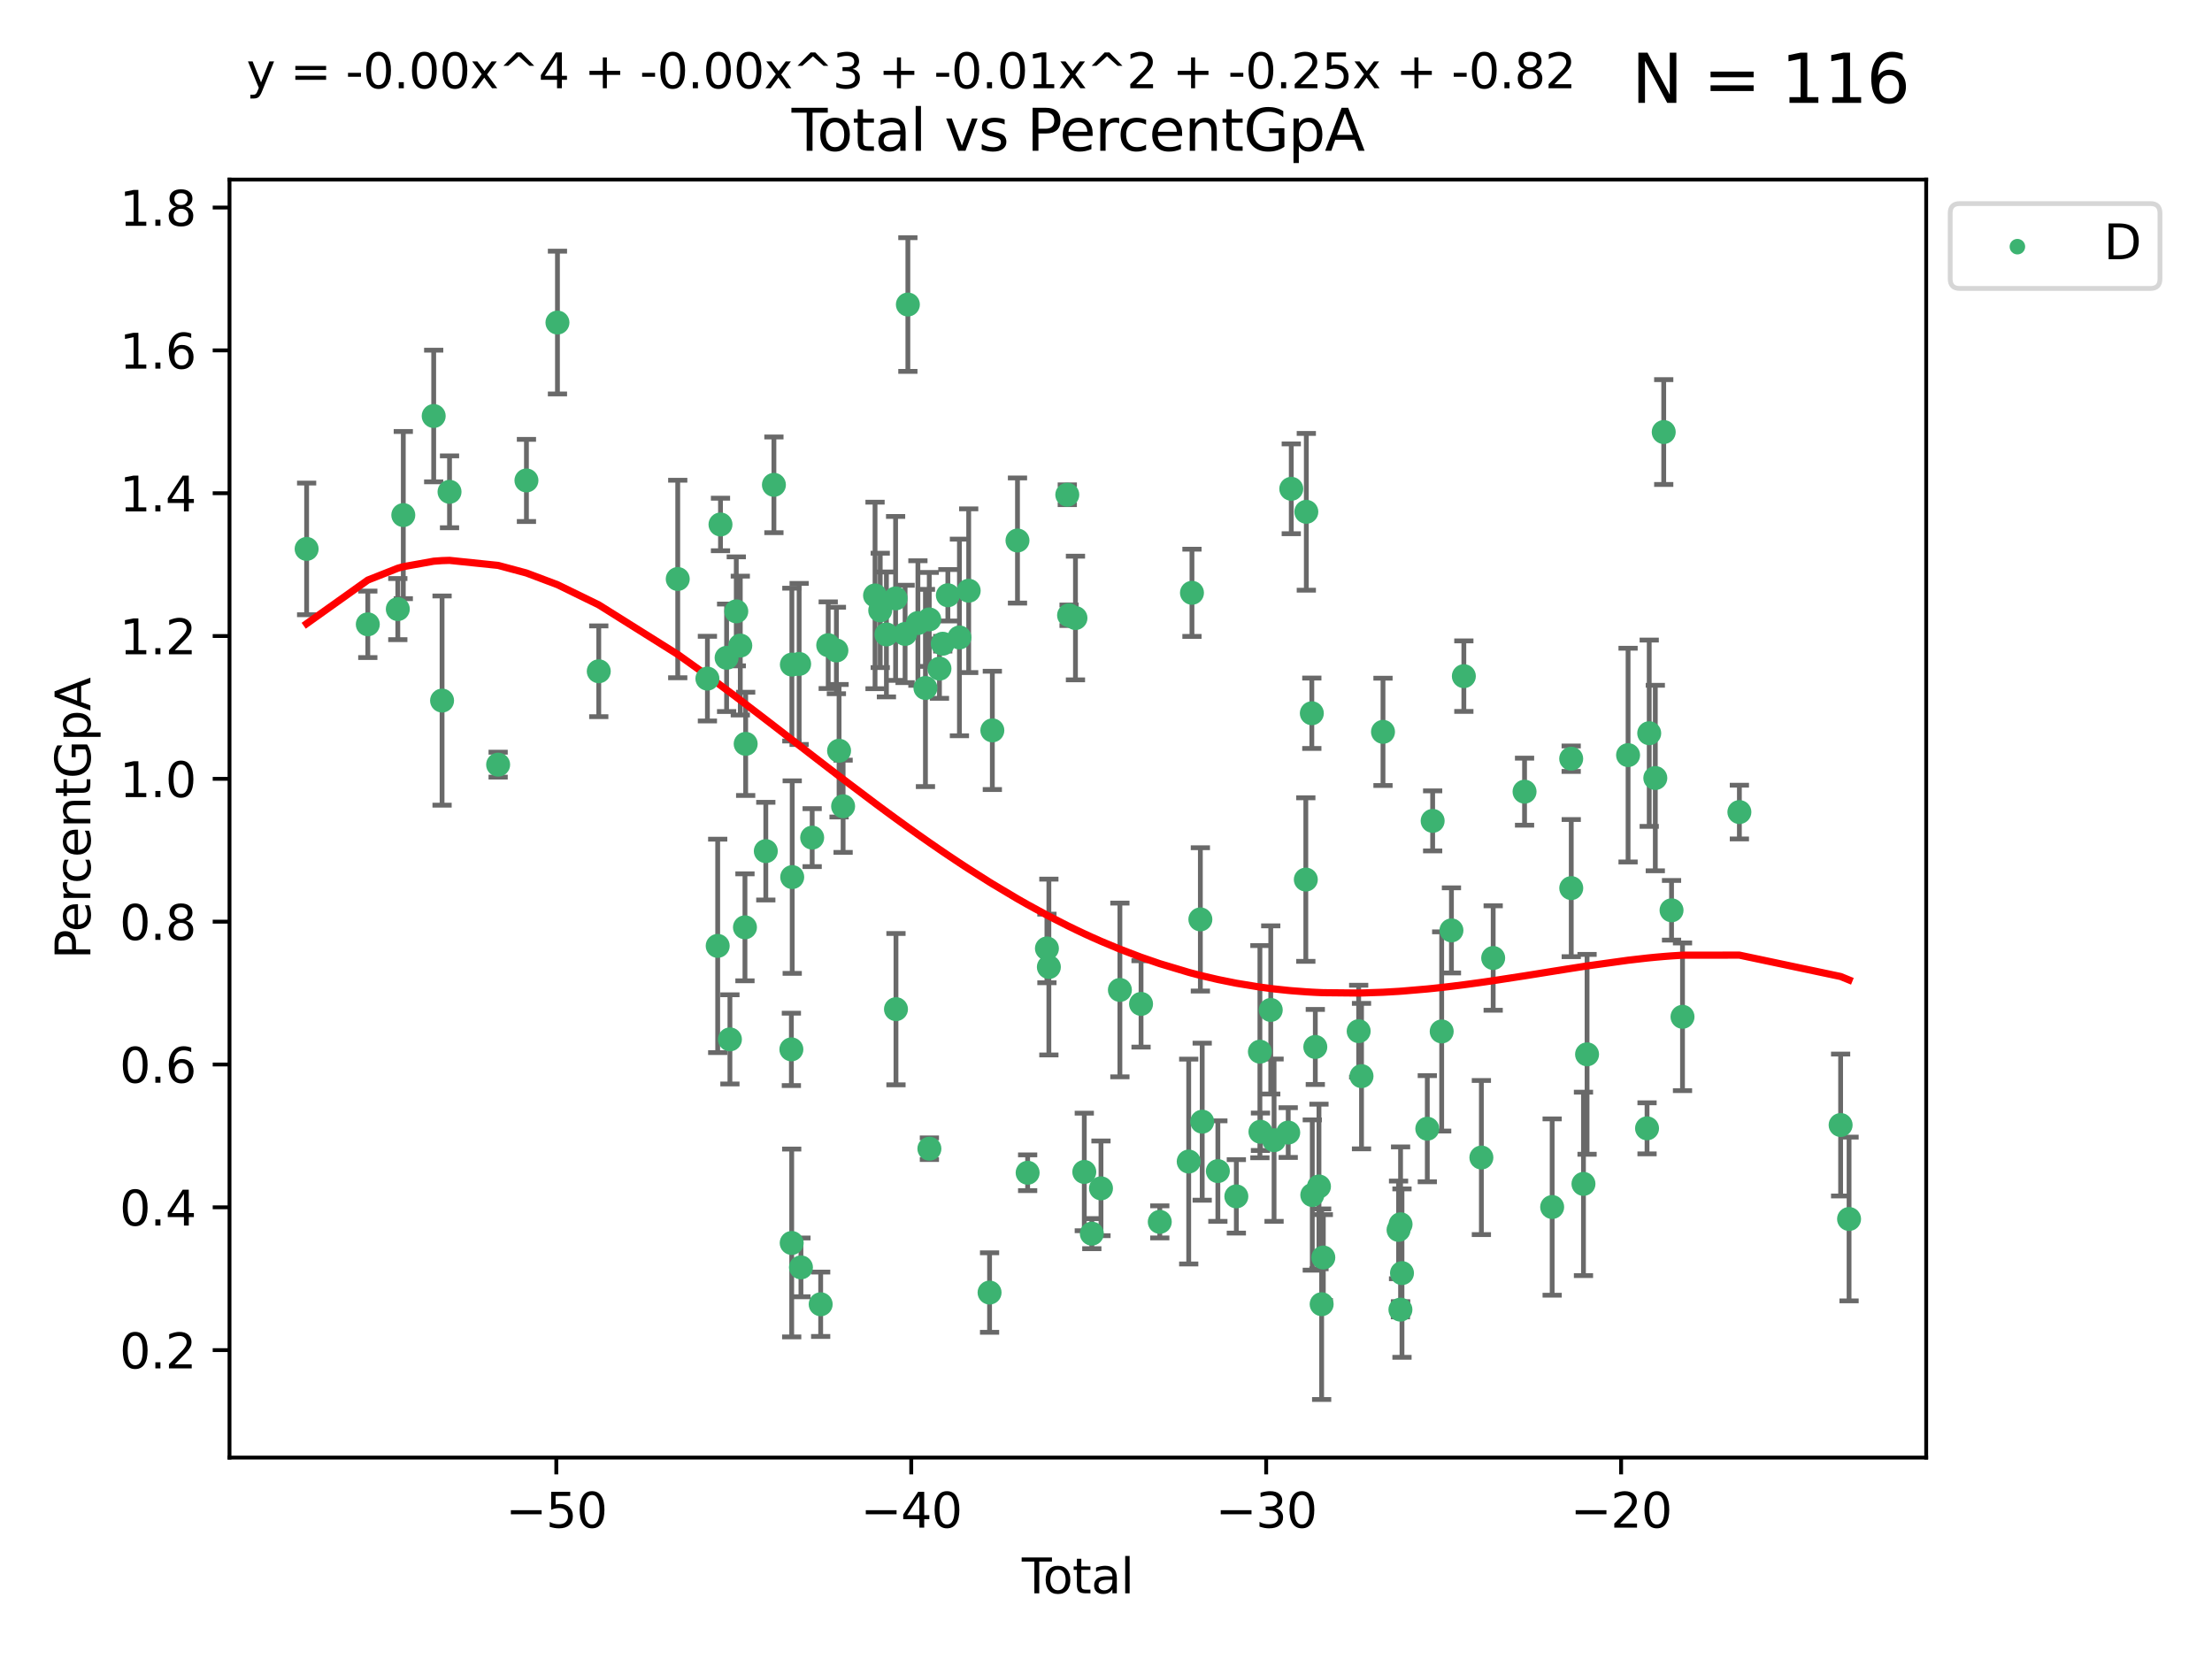 <?xml version="1.0" encoding="utf-8" standalone="no"?>
<!DOCTYPE svg PUBLIC "-//W3C//DTD SVG 1.1//EN"
  "http://www.w3.org/Graphics/SVG/1.1/DTD/svg11.dtd">
<svg xmlns:xlink="http://www.w3.org/1999/xlink" width="460.8pt" height="345.6pt" viewBox="0 0 460.8 345.6" xmlns="http://www.w3.org/2000/svg" version="1.1">
 <defs>
  <style type="text/css">*{stroke-linejoin: round; stroke-linecap: butt}</style>
 </defs>
 <g id="figure_1">
  <g id="patch_1">
   <path d="M 0 345.6 
L 460.8 345.6 
L 460.8 0 
L 0 0 
z
" style="fill: #ffffff"/>
  </g>
  <g id="axes_1">
   <g id="patch_2">
    <path d="M 47.81 303.64 
L 401.26 303.64 
L 401.26 37.411 
L 47.81 37.411 
z
" style="fill: #ffffff"/>
   </g>
   <g id="PathCollection_1">
    <defs>
     <path id="mf9b2034ce5" d="M 0 1.118 
C 0.297 1.118 0.581 1 0.791 0.791 
C 1 0.581 1.118 0.297 1.118 0 
C 1.118 -0.297 1 -0.581 0.791 -0.791 
C 0.581 -1 0.297 -1.118 0 -1.118 
C -0.297 -1.118 -0.581 -1 -0.791 -0.791 
C -1 -0.581 -1.118 -0.297 -1.118 0 
C -1.118 0.297 -1 0.581 -0.791 0.791 
C -0.581 1 -0.297 1.118 0 1.118 
z
" style="stroke: #3cb371"/>
    </defs>
    <g clip-path="url(#ped79e96f76)">
     <use xlink:href="#mf9b2034ce5" x="63.876" y="114.349" style="fill: #3cb371; stroke: #3cb371"/>
     <use xlink:href="#mf9b2034ce5" x="76.621" y="130.059" style="fill: #3cb371; stroke: #3cb371"/>
     <use xlink:href="#mf9b2034ce5" x="82.871" y="126.885" style="fill: #3cb371; stroke: #3cb371"/>
     <use xlink:href="#mf9b2034ce5" x="84.015" y="107.3" style="fill: #3cb371; stroke: #3cb371"/>
     <use xlink:href="#mf9b2034ce5" x="90.346" y="86.661" style="fill: #3cb371; stroke: #3cb371"/>
     <use xlink:href="#mf9b2034ce5" x="92.091" y="145.943" style="fill: #3cb371; stroke: #3cb371"/>
     <use xlink:href="#mf9b2034ce5" x="93.645" y="102.454" style="fill: #3cb371; stroke: #3cb371"/>
     <use xlink:href="#mf9b2034ce5" x="103.77" y="159.291" style="fill: #3cb371; stroke: #3cb371"/>
     <use xlink:href="#mf9b2034ce5" x="109.667" y="100.084" style="fill: #3cb371; stroke: #3cb371"/>
     <use xlink:href="#mf9b2034ce5" x="116.128" y="67.194" style="fill: #3cb371; stroke: #3cb371"/>
     <use xlink:href="#mf9b2034ce5" x="124.735" y="139.838" style="fill: #3cb371; stroke: #3cb371"/>
     <use xlink:href="#mf9b2034ce5" x="141.186" y="120.616" style="fill: #3cb371; stroke: #3cb371"/>
     <use xlink:href="#mf9b2034ce5" x="147.367" y="141.368" style="fill: #3cb371; stroke: #3cb371"/>
     <use xlink:href="#mf9b2034ce5" x="149.509" y="197.044" style="fill: #3cb371; stroke: #3cb371"/>
     <use xlink:href="#mf9b2034ce5" x="150.091" y="109.255" style="fill: #3cb371; stroke: #3cb371"/>
     <use xlink:href="#mf9b2034ce5" x="151.365" y="137.032" style="fill: #3cb371; stroke: #3cb371"/>
     <use xlink:href="#mf9b2034ce5" x="152.056" y="216.522" style="fill: #3cb371; stroke: #3cb371"/>
     <use xlink:href="#mf9b2034ce5" x="153.381" y="127.357" style="fill: #3cb371; stroke: #3cb371"/>
     <use xlink:href="#mf9b2034ce5" x="154.217" y="134.484" style="fill: #3cb371; stroke: #3cb371"/>
     <use xlink:href="#mf9b2034ce5" x="155.189" y="193.178" style="fill: #3cb371; stroke: #3cb371"/>
     <use xlink:href="#mf9b2034ce5" x="155.337" y="154.96" style="fill: #3cb371; stroke: #3cb371"/>
     <use xlink:href="#mf9b2034ce5" x="159.532" y="177.306" style="fill: #3cb371; stroke: #3cb371"/>
     <use xlink:href="#mf9b2034ce5" x="161.221" y="100.998" style="fill: #3cb371; stroke: #3cb371"/>
     <use xlink:href="#mf9b2034ce5" x="164.858" y="218.603" style="fill: #3cb371; stroke: #3cb371"/>
     <use xlink:href="#mf9b2034ce5" x="164.925" y="258.934" style="fill: #3cb371; stroke: #3cb371"/>
     <use xlink:href="#mf9b2034ce5" x="164.96" y="138.448" style="fill: #3cb371; stroke: #3cb371"/>
     <use xlink:href="#mf9b2034ce5" x="165.033" y="182.714" style="fill: #3cb371; stroke: #3cb371"/>
     <use xlink:href="#mf9b2034ce5" x="166.476" y="138.308" style="fill: #3cb371; stroke: #3cb371"/>
     <use xlink:href="#mf9b2034ce5" x="166.852" y="264.019" style="fill: #3cb371; stroke: #3cb371"/>
     <use xlink:href="#mf9b2034ce5" x="169.19" y="174.492" style="fill: #3cb371; stroke: #3cb371"/>
     <use xlink:href="#mf9b2034ce5" x="170.962" y="271.703" style="fill: #3cb371; stroke: #3cb371"/>
     <use xlink:href="#mf9b2034ce5" x="172.534" y="134.406" style="fill: #3cb371; stroke: #3cb371"/>
     <use xlink:href="#mf9b2034ce5" x="174.237" y="135.504" style="fill: #3cb371; stroke: #3cb371"/>
     <use xlink:href="#mf9b2034ce5" x="174.793" y="156.392" style="fill: #3cb371; stroke: #3cb371"/>
     <use xlink:href="#mf9b2034ce5" x="175.636" y="167.962" style="fill: #3cb371; stroke: #3cb371"/>
     <use xlink:href="#mf9b2034ce5" x="182.289" y="124.044" style="fill: #3cb371; stroke: #3cb371"/>
     <use xlink:href="#mf9b2034ce5" x="183.368" y="127.157" style="fill: #3cb371; stroke: #3cb371"/>
     <use xlink:href="#mf9b2034ce5" x="184.658" y="132.165" style="fill: #3cb371; stroke: #3cb371"/>
     <use xlink:href="#mf9b2034ce5" x="186.57" y="124.659" style="fill: #3cb371; stroke: #3cb371"/>
     <use xlink:href="#mf9b2034ce5" x="186.648" y="210.226" style="fill: #3cb371; stroke: #3cb371"/>
     <use xlink:href="#mf9b2034ce5" x="188.548" y="132.061" style="fill: #3cb371; stroke: #3cb371"/>
     <use xlink:href="#mf9b2034ce5" x="189.127" y="63.438" style="fill: #3cb371; stroke: #3cb371"/>
     <use xlink:href="#mf9b2034ce5" x="191.217" y="129.79" style="fill: #3cb371; stroke: #3cb371"/>
     <use xlink:href="#mf9b2034ce5" x="192.787" y="143.318" style="fill: #3cb371; stroke: #3cb371"/>
     <use xlink:href="#mf9b2034ce5" x="193.583" y="129.038" style="fill: #3cb371; stroke: #3cb371"/>
     <use xlink:href="#mf9b2034ce5" x="193.609" y="239.296" style="fill: #3cb371; stroke: #3cb371"/>
     <use xlink:href="#mf9b2034ce5" x="195.706" y="139.291" style="fill: #3cb371; stroke: #3cb371"/>
     <use xlink:href="#mf9b2034ce5" x="196.39" y="134.101" style="fill: #3cb371; stroke: #3cb371"/>
     <use xlink:href="#mf9b2034ce5" x="197.457" y="124.004" style="fill: #3cb371; stroke: #3cb371"/>
     <use xlink:href="#mf9b2034ce5" x="199.866" y="132.794" style="fill: #3cb371; stroke: #3cb371"/>
     <use xlink:href="#mf9b2034ce5" x="201.797" y="123.055" style="fill: #3cb371; stroke: #3cb371"/>
     <use xlink:href="#mf9b2034ce5" x="206.145" y="269.263" style="fill: #3cb371; stroke: #3cb371"/>
     <use xlink:href="#mf9b2034ce5" x="206.723" y="152.152" style="fill: #3cb371; stroke: #3cb371"/>
     <use xlink:href="#mf9b2034ce5" x="211.961" y="112.597" style="fill: #3cb371; stroke: #3cb371"/>
     <use xlink:href="#mf9b2034ce5" x="214.077" y="244.306" style="fill: #3cb371; stroke: #3cb371"/>
     <use xlink:href="#mf9b2034ce5" x="218.094" y="197.58" style="fill: #3cb371; stroke: #3cb371"/>
     <use xlink:href="#mf9b2034ce5" x="218.499" y="201.451" style="fill: #3cb371; stroke: #3cb371"/>
     <use xlink:href="#mf9b2034ce5" x="222.336" y="103.063" style="fill: #3cb371; stroke: #3cb371"/>
     <use xlink:href="#mf9b2034ce5" x="222.708" y="128.172" style="fill: #3cb371; stroke: #3cb371"/>
     <use xlink:href="#mf9b2034ce5" x="224.038" y="128.747" style="fill: #3cb371; stroke: #3cb371"/>
     <use xlink:href="#mf9b2034ce5" x="225.878" y="244.136" style="fill: #3cb371; stroke: #3cb371"/>
     <use xlink:href="#mf9b2034ce5" x="227.446" y="256.992" style="fill: #3cb371; stroke: #3cb371"/>
     <use xlink:href="#mf9b2034ce5" x="229.355" y="247.551" style="fill: #3cb371; stroke: #3cb371"/>
     <use xlink:href="#mf9b2034ce5" x="233.295" y="206.224" style="fill: #3cb371; stroke: #3cb371"/>
     <use xlink:href="#mf9b2034ce5" x="237.701" y="209.134" style="fill: #3cb371; stroke: #3cb371"/>
     <use xlink:href="#mf9b2034ce5" x="241.603" y="254.539" style="fill: #3cb371; stroke: #3cb371"/>
     <use xlink:href="#mf9b2034ce5" x="247.631" y="241.972" style="fill: #3cb371; stroke: #3cb371"/>
     <use xlink:href="#mf9b2034ce5" x="248.308" y="123.492" style="fill: #3cb371; stroke: #3cb371"/>
     <use xlink:href="#mf9b2034ce5" x="250.058" y="191.526" style="fill: #3cb371; stroke: #3cb371"/>
     <use xlink:href="#mf9b2034ce5" x="250.441" y="233.665" style="fill: #3cb371; stroke: #3cb371"/>
     <use xlink:href="#mf9b2034ce5" x="253.704" y="243.963" style="fill: #3cb371; stroke: #3cb371"/>
     <use xlink:href="#mf9b2034ce5" x="257.553" y="249.229" style="fill: #3cb371; stroke: #3cb371"/>
     <use xlink:href="#mf9b2034ce5" x="262.462" y="219.084" style="fill: #3cb371; stroke: #3cb371"/>
     <use xlink:href="#mf9b2034ce5" x="262.576" y="235.767" style="fill: #3cb371; stroke: #3cb371"/>
     <use xlink:href="#mf9b2034ce5" x="264.72" y="210.39" style="fill: #3cb371; stroke: #3cb371"/>
     <use xlink:href="#mf9b2034ce5" x="265.41" y="237.524" style="fill: #3cb371; stroke: #3cb371"/>
     <use xlink:href="#mf9b2034ce5" x="268.359" y="235.933" style="fill: #3cb371; stroke: #3cb371"/>
     <use xlink:href="#mf9b2034ce5" x="268.995" y="101.827" style="fill: #3cb371; stroke: #3cb371"/>
     <use xlink:href="#mf9b2034ce5" x="272.026" y="183.23" style="fill: #3cb371; stroke: #3cb371"/>
     <use xlink:href="#mf9b2034ce5" x="272.13" y="106.62" style="fill: #3cb371; stroke: #3cb371"/>
     <use xlink:href="#mf9b2034ce5" x="273.278" y="148.584" style="fill: #3cb371; stroke: #3cb371"/>
     <use xlink:href="#mf9b2034ce5" x="273.374" y="248.945" style="fill: #3cb371; stroke: #3cb371"/>
     <use xlink:href="#mf9b2034ce5" x="274.003" y="218.1" style="fill: #3cb371; stroke: #3cb371"/>
     <use xlink:href="#mf9b2034ce5" x="274.765" y="247.166" style="fill: #3cb371; stroke: #3cb371"/>
     <use xlink:href="#mf9b2034ce5" x="275.324" y="271.689" style="fill: #3cb371; stroke: #3cb371"/>
     <use xlink:href="#mf9b2034ce5" x="275.67" y="261.966" style="fill: #3cb371; stroke: #3cb371"/>
     <use xlink:href="#mf9b2034ce5" x="283.037" y="214.811" style="fill: #3cb371; stroke: #3cb371"/>
     <use xlink:href="#mf9b2034ce5" x="283.628" y="224.179" style="fill: #3cb371; stroke: #3cb371"/>
     <use xlink:href="#mf9b2034ce5" x="288.104" y="152.457" style="fill: #3cb371; stroke: #3cb371"/>
     <use xlink:href="#mf9b2034ce5" x="291.345" y="256.21" style="fill: #3cb371; stroke: #3cb371"/>
     <use xlink:href="#mf9b2034ce5" x="291.734" y="272.819" style="fill: #3cb371; stroke: #3cb371"/>
     <use xlink:href="#mf9b2034ce5" x="291.764" y="255.034" style="fill: #3cb371; stroke: #3cb371"/>
     <use xlink:href="#mf9b2034ce5" x="292.06" y="265.212" style="fill: #3cb371; stroke: #3cb371"/>
     <use xlink:href="#mf9b2034ce5" x="297.333" y="235.133" style="fill: #3cb371; stroke: #3cb371"/>
     <use xlink:href="#mf9b2034ce5" x="298.448" y="171.004" style="fill: #3cb371; stroke: #3cb371"/>
     <use xlink:href="#mf9b2034ce5" x="300.331" y="214.868" style="fill: #3cb371; stroke: #3cb371"/>
     <use xlink:href="#mf9b2034ce5" x="302.362" y="193.816" style="fill: #3cb371; stroke: #3cb371"/>
     <use xlink:href="#mf9b2034ce5" x="304.946" y="140.856" style="fill: #3cb371; stroke: #3cb371"/>
     <use xlink:href="#mf9b2034ce5" x="308.598" y="241.135" style="fill: #3cb371; stroke: #3cb371"/>
     <use xlink:href="#mf9b2034ce5" x="311.057" y="199.57" style="fill: #3cb371; stroke: #3cb371"/>
     <use xlink:href="#mf9b2034ce5" x="317.592" y="164.919" style="fill: #3cb371; stroke: #3cb371"/>
     <use xlink:href="#mf9b2034ce5" x="323.343" y="251.446" style="fill: #3cb371; stroke: #3cb371"/>
     <use xlink:href="#mf9b2034ce5" x="327.308" y="158.051" style="fill: #3cb371; stroke: #3cb371"/>
     <use xlink:href="#mf9b2034ce5" x="327.32" y="185.007" style="fill: #3cb371; stroke: #3cb371"/>
     <use xlink:href="#mf9b2034ce5" x="329.866" y="246.626" style="fill: #3cb371; stroke: #3cb371"/>
     <use xlink:href="#mf9b2034ce5" x="330.614" y="219.636" style="fill: #3cb371; stroke: #3cb371"/>
     <use xlink:href="#mf9b2034ce5" x="339.158" y="157.303" style="fill: #3cb371; stroke: #3cb371"/>
     <use xlink:href="#mf9b2034ce5" x="343.109" y="235.053" style="fill: #3cb371; stroke: #3cb371"/>
     <use xlink:href="#mf9b2034ce5" x="343.563" y="152.743" style="fill: #3cb371; stroke: #3cb371"/>
     <use xlink:href="#mf9b2034ce5" x="344.831" y="162.077" style="fill: #3cb371; stroke: #3cb371"/>
     <use xlink:href="#mf9b2034ce5" x="346.585" y="90.003" style="fill: #3cb371; stroke: #3cb371"/>
     <use xlink:href="#mf9b2034ce5" x="348.213" y="189.631" style="fill: #3cb371; stroke: #3cb371"/>
     <use xlink:href="#mf9b2034ce5" x="350.497" y="211.819" style="fill: #3cb371; stroke: #3cb371"/>
     <use xlink:href="#mf9b2034ce5" x="362.345" y="169.168" style="fill: #3cb371; stroke: #3cb371"/>
     <use xlink:href="#mf9b2034ce5" x="383.436" y="234.36" style="fill: #3cb371; stroke: #3cb371"/>
     <use xlink:href="#mf9b2034ce5" x="385.194" y="253.939" style="fill: #3cb371; stroke: #3cb371"/>
    </g>
   </g>
   <g id="matplotlib.axis_1">
    <g id="xtick_1">
     <g id="line2d_1">
      <defs>
       <path id="ma940a01025" d="M 0 0 
L 0 3.5 
" style="stroke: #000000; stroke-width: 0.8"/>
      </defs>
      <g>
       <use xlink:href="#ma940a01025" x="115.89" y="303.64" style="stroke: #000000; stroke-width: 0.8"/>
      </g>
     </g>
     <g id="text_1">
      <!-- −50 -->
      <g transform="translate(105.338 318.238)scale(0.1 -0.1)">
       <defs>
        <path id="DejaVuSans-2212" d="M 678 2272 
L 4684 2272 
L 4684 1741 
L 678 1741 
L 678 2272 
z
" transform="scale(0.016)"/>
        <path id="DejaVuSans-35" d="M 691 4666 
L 3169 4666 
L 3169 4134 
L 1269 4134 
L 1269 2991 
Q 1406 3038 1543 3061 
Q 1681 3084 1819 3084 
Q 2600 3084 3056 2656 
Q 3513 2228 3513 1497 
Q 3513 744 3044 326 
Q 2575 -91 1722 -91 
Q 1428 -91 1123 -41 
Q 819 9 494 109 
L 494 744 
Q 775 591 1075 516 
Q 1375 441 1709 441 
Q 2250 441 2565 725 
Q 2881 1009 2881 1497 
Q 2881 1984 2565 2268 
Q 2250 2553 1709 2553 
Q 1456 2553 1204 2497 
Q 953 2441 691 2322 
L 691 4666 
z
" transform="scale(0.016)"/>
        <path id="DejaVuSans-30" d="M 2034 4250 
Q 1547 4250 1301 3770 
Q 1056 3291 1056 2328 
Q 1056 1369 1301 889 
Q 1547 409 2034 409 
Q 2525 409 2770 889 
Q 3016 1369 3016 2328 
Q 3016 3291 2770 3770 
Q 2525 4250 2034 4250 
z
M 2034 4750 
Q 2819 4750 3233 4129 
Q 3647 3509 3647 2328 
Q 3647 1150 3233 529 
Q 2819 -91 2034 -91 
Q 1250 -91 836 529 
Q 422 1150 422 2328 
Q 422 3509 836 4129 
Q 1250 4750 2034 4750 
z
" transform="scale(0.016)"/>
       </defs>
       <use xlink:href="#DejaVuSans-2212"/>
       <use xlink:href="#DejaVuSans-35" x="83.789"/>
       <use xlink:href="#DejaVuSans-30" x="147.412"/>
      </g>
     </g>
    </g>
    <g id="xtick_2">
     <g id="line2d_2">
      <g>
       <use xlink:href="#ma940a01025" x="189.829" y="303.64" style="stroke: #000000; stroke-width: 0.8"/>
      </g>
     </g>
     <g id="text_2">
      <!-- −40 -->
      <g transform="translate(179.277 318.238)scale(0.1 -0.1)">
       <defs>
        <path id="DejaVuSans-34" d="M 2419 4116 
L 825 1625 
L 2419 1625 
L 2419 4116 
z
M 2253 4666 
L 3047 4666 
L 3047 1625 
L 3713 1625 
L 3713 1100 
L 3047 1100 
L 3047 0 
L 2419 0 
L 2419 1100 
L 313 1100 
L 313 1709 
L 2253 4666 
z
" transform="scale(0.016)"/>
       </defs>
       <use xlink:href="#DejaVuSans-2212"/>
       <use xlink:href="#DejaVuSans-34" x="83.789"/>
       <use xlink:href="#DejaVuSans-30" x="147.412"/>
      </g>
     </g>
    </g>
    <g id="xtick_3">
     <g id="line2d_3">
      <g>
       <use xlink:href="#ma940a01025" x="263.768" y="303.64" style="stroke: #000000; stroke-width: 0.8"/>
      </g>
     </g>
     <g id="text_3">
      <!-- −30 -->
      <g transform="translate(253.216 318.238)scale(0.1 -0.1)">
       <defs>
        <path id="DejaVuSans-33" d="M 2597 2516 
Q 3050 2419 3304 2112 
Q 3559 1806 3559 1356 
Q 3559 666 3084 287 
Q 2609 -91 1734 -91 
Q 1441 -91 1130 -33 
Q 819 25 488 141 
L 488 750 
Q 750 597 1062 519 
Q 1375 441 1716 441 
Q 2309 441 2620 675 
Q 2931 909 2931 1356 
Q 2931 1769 2642 2001 
Q 2353 2234 1838 2234 
L 1294 2234 
L 1294 2753 
L 1863 2753 
Q 2328 2753 2575 2939 
Q 2822 3125 2822 3475 
Q 2822 3834 2567 4026 
Q 2313 4219 1838 4219 
Q 1578 4219 1281 4162 
Q 984 4106 628 3988 
L 628 4550 
Q 988 4650 1302 4700 
Q 1616 4750 1894 4750 
Q 2613 4750 3031 4423 
Q 3450 4097 3450 3541 
Q 3450 3153 3228 2886 
Q 3006 2619 2597 2516 
z
" transform="scale(0.016)"/>
       </defs>
       <use xlink:href="#DejaVuSans-2212"/>
       <use xlink:href="#DejaVuSans-33" x="83.789"/>
       <use xlink:href="#DejaVuSans-30" x="147.412"/>
      </g>
     </g>
    </g>
    <g id="xtick_4">
     <g id="line2d_4">
      <g>
       <use xlink:href="#ma940a01025" x="337.707" y="303.64" style="stroke: #000000; stroke-width: 0.8"/>
      </g>
     </g>
     <g id="text_4">
      <!-- −20 -->
      <g transform="translate(327.155 318.238)scale(0.1 -0.1)">
       <defs>
        <path id="DejaVuSans-32" d="M 1228 531 
L 3431 531 
L 3431 0 
L 469 0 
L 469 531 
Q 828 903 1448 1529 
Q 2069 2156 2228 2338 
Q 2531 2678 2651 2914 
Q 2772 3150 2772 3378 
Q 2772 3750 2511 3984 
Q 2250 4219 1831 4219 
Q 1534 4219 1204 4116 
Q 875 4013 500 3803 
L 500 4441 
Q 881 4594 1212 4672 
Q 1544 4750 1819 4750 
Q 2544 4750 2975 4387 
Q 3406 4025 3406 3419 
Q 3406 3131 3298 2873 
Q 3191 2616 2906 2266 
Q 2828 2175 2409 1742 
Q 1991 1309 1228 531 
z
" transform="scale(0.016)"/>
       </defs>
       <use xlink:href="#DejaVuSans-2212"/>
       <use xlink:href="#DejaVuSans-32" x="83.789"/>
       <use xlink:href="#DejaVuSans-30" x="147.412"/>
      </g>
     </g>
    </g>
    <g id="text_5">
     <!-- Total -->
     <g transform="translate(212.858 331.917)scale(0.1 -0.1)">
      <defs>
       <path id="DejaVuSans-54" d="M -19 4666 
L 3928 4666 
L 3928 4134 
L 2272 4134 
L 2272 0 
L 1638 0 
L 1638 4134 
L -19 4134 
L -19 4666 
z
" transform="scale(0.016)"/>
       <path id="DejaVuSans-6f" d="M 1959 3097 
Q 1497 3097 1228 2736 
Q 959 2375 959 1747 
Q 959 1119 1226 758 
Q 1494 397 1959 397 
Q 2419 397 2687 759 
Q 2956 1122 2956 1747 
Q 2956 2369 2687 2733 
Q 2419 3097 1959 3097 
z
M 1959 3584 
Q 2709 3584 3137 3096 
Q 3566 2609 3566 1747 
Q 3566 888 3137 398 
Q 2709 -91 1959 -91 
Q 1206 -91 779 398 
Q 353 888 353 1747 
Q 353 2609 779 3096 
Q 1206 3584 1959 3584 
z
" transform="scale(0.016)"/>
       <path id="DejaVuSans-74" d="M 1172 4494 
L 1172 3500 
L 2356 3500 
L 2356 3053 
L 1172 3053 
L 1172 1153 
Q 1172 725 1289 603 
Q 1406 481 1766 481 
L 2356 481 
L 2356 0 
L 1766 0 
Q 1100 0 847 248 
Q 594 497 594 1153 
L 594 3053 
L 172 3053 
L 172 3500 
L 594 3500 
L 594 4494 
L 1172 4494 
z
" transform="scale(0.016)"/>
       <path id="DejaVuSans-61" d="M 2194 1759 
Q 1497 1759 1228 1600 
Q 959 1441 959 1056 
Q 959 750 1161 570 
Q 1363 391 1709 391 
Q 2188 391 2477 730 
Q 2766 1069 2766 1631 
L 2766 1759 
L 2194 1759 
z
M 3341 1997 
L 3341 0 
L 2766 0 
L 2766 531 
Q 2569 213 2275 61 
Q 1981 -91 1556 -91 
Q 1019 -91 701 211 
Q 384 513 384 1019 
Q 384 1609 779 1909 
Q 1175 2209 1959 2209 
L 2766 2209 
L 2766 2266 
Q 2766 2663 2505 2880 
Q 2244 3097 1772 3097 
Q 1472 3097 1187 3025 
Q 903 2953 641 2809 
L 641 3341 
Q 956 3463 1253 3523 
Q 1550 3584 1831 3584 
Q 2591 3584 2966 3190 
Q 3341 2797 3341 1997 
z
" transform="scale(0.016)"/>
       <path id="DejaVuSans-6c" d="M 603 4863 
L 1178 4863 
L 1178 0 
L 603 0 
L 603 4863 
z
" transform="scale(0.016)"/>
      </defs>
      <use xlink:href="#DejaVuSans-54"/>
      <use xlink:href="#DejaVuSans-6f" x="44.084"/>
      <use xlink:href="#DejaVuSans-74" x="105.266"/>
      <use xlink:href="#DejaVuSans-61" x="144.475"/>
      <use xlink:href="#DejaVuSans-6c" x="205.754"/>
     </g>
    </g>
   </g>
   <g id="matplotlib.axis_2">
    <g id="ytick_1">
     <g id="line2d_5">
      <defs>
       <path id="mea0636a6b1" d="M 0 0 
L -3.5 0 
" style="stroke: #000000; stroke-width: 0.8"/>
      </defs>
      <g>
       <use xlink:href="#mea0636a6b1" x="47.81" y="281.257" style="stroke: #000000; stroke-width: 0.8"/>
      </g>
     </g>
     <g id="text_6">
      <!-- 0.2 -->
      <g transform="translate(24.907 285.056)scale(0.1 -0.1)">
       <defs>
        <path id="DejaVuSans-2e" d="M 684 794 
L 1344 794 
L 1344 0 
L 684 0 
L 684 794 
z
" transform="scale(0.016)"/>
       </defs>
       <use xlink:href="#DejaVuSans-30"/>
       <use xlink:href="#DejaVuSans-2e" x="63.623"/>
       <use xlink:href="#DejaVuSans-32" x="95.41"/>
      </g>
     </g>
    </g>
    <g id="ytick_2">
     <g id="line2d_6">
      <g>
       <use xlink:href="#mea0636a6b1" x="47.81" y="251.505" style="stroke: #000000; stroke-width: 0.8"/>
      </g>
     </g>
     <g id="text_7">
      <!-- 0.4 -->
      <g transform="translate(24.907 255.304)scale(0.1 -0.1)">
       <use xlink:href="#DejaVuSans-30"/>
       <use xlink:href="#DejaVuSans-2e" x="63.623"/>
       <use xlink:href="#DejaVuSans-34" x="95.41"/>
      </g>
     </g>
    </g>
    <g id="ytick_3">
     <g id="line2d_7">
      <g>
       <use xlink:href="#mea0636a6b1" x="47.81" y="221.752" style="stroke: #000000; stroke-width: 0.8"/>
      </g>
     </g>
     <g id="text_8">
      <!-- 0.6 -->
      <g transform="translate(24.907 225.551)scale(0.1 -0.1)">
       <defs>
        <path id="DejaVuSans-36" d="M 2113 2584 
Q 1688 2584 1439 2293 
Q 1191 2003 1191 1497 
Q 1191 994 1439 701 
Q 1688 409 2113 409 
Q 2538 409 2786 701 
Q 3034 994 3034 1497 
Q 3034 2003 2786 2293 
Q 2538 2584 2113 2584 
z
M 3366 4563 
L 3366 3988 
Q 3128 4100 2886 4159 
Q 2644 4219 2406 4219 
Q 1781 4219 1451 3797 
Q 1122 3375 1075 2522 
Q 1259 2794 1537 2939 
Q 1816 3084 2150 3084 
Q 2853 3084 3261 2657 
Q 3669 2231 3669 1497 
Q 3669 778 3244 343 
Q 2819 -91 2113 -91 
Q 1303 -91 875 529 
Q 447 1150 447 2328 
Q 447 3434 972 4092 
Q 1497 4750 2381 4750 
Q 2619 4750 2861 4703 
Q 3103 4656 3366 4563 
z
" transform="scale(0.016)"/>
       </defs>
       <use xlink:href="#DejaVuSans-30"/>
       <use xlink:href="#DejaVuSans-2e" x="63.623"/>
       <use xlink:href="#DejaVuSans-36" x="95.41"/>
      </g>
     </g>
    </g>
    <g id="ytick_4">
     <g id="line2d_8">
      <g>
       <use xlink:href="#mea0636a6b1" x="47.81" y="192" style="stroke: #000000; stroke-width: 0.8"/>
      </g>
     </g>
     <g id="text_9">
      <!-- 0.8 -->
      <g transform="translate(24.907 195.799)scale(0.1 -0.1)">
       <defs>
        <path id="DejaVuSans-38" d="M 2034 2216 
Q 1584 2216 1326 1975 
Q 1069 1734 1069 1313 
Q 1069 891 1326 650 
Q 1584 409 2034 409 
Q 2484 409 2743 651 
Q 3003 894 3003 1313 
Q 3003 1734 2745 1975 
Q 2488 2216 2034 2216 
z
M 1403 2484 
Q 997 2584 770 2862 
Q 544 3141 544 3541 
Q 544 4100 942 4425 
Q 1341 4750 2034 4750 
Q 2731 4750 3128 4425 
Q 3525 4100 3525 3541 
Q 3525 3141 3298 2862 
Q 3072 2584 2669 2484 
Q 3125 2378 3379 2068 
Q 3634 1759 3634 1313 
Q 3634 634 3220 271 
Q 2806 -91 2034 -91 
Q 1263 -91 848 271 
Q 434 634 434 1313 
Q 434 1759 690 2068 
Q 947 2378 1403 2484 
z
M 1172 3481 
Q 1172 3119 1398 2916 
Q 1625 2713 2034 2713 
Q 2441 2713 2670 2916 
Q 2900 3119 2900 3481 
Q 2900 3844 2670 4047 
Q 2441 4250 2034 4250 
Q 1625 4250 1398 4047 
Q 1172 3844 1172 3481 
z
" transform="scale(0.016)"/>
       </defs>
       <use xlink:href="#DejaVuSans-30"/>
       <use xlink:href="#DejaVuSans-2e" x="63.623"/>
       <use xlink:href="#DejaVuSans-38" x="95.41"/>
      </g>
     </g>
    </g>
    <g id="ytick_5">
     <g id="line2d_9">
      <g>
       <use xlink:href="#mea0636a6b1" x="47.81" y="162.247" style="stroke: #000000; stroke-width: 0.8"/>
      </g>
     </g>
     <g id="text_10">
      <!-- 1.0 -->
      <g transform="translate(24.907 166.046)scale(0.1 -0.1)">
       <defs>
        <path id="DejaVuSans-31" d="M 794 531 
L 1825 531 
L 1825 4091 
L 703 3866 
L 703 4441 
L 1819 4666 
L 2450 4666 
L 2450 531 
L 3481 531 
L 3481 0 
L 794 0 
L 794 531 
z
" transform="scale(0.016)"/>
       </defs>
       <use xlink:href="#DejaVuSans-31"/>
       <use xlink:href="#DejaVuSans-2e" x="63.623"/>
       <use xlink:href="#DejaVuSans-30" x="95.41"/>
      </g>
     </g>
    </g>
    <g id="ytick_6">
     <g id="line2d_10">
      <g>
       <use xlink:href="#mea0636a6b1" x="47.81" y="132.495" style="stroke: #000000; stroke-width: 0.8"/>
      </g>
     </g>
     <g id="text_11">
      <!-- 1.2 -->
      <g transform="translate(24.907 136.294)scale(0.1 -0.1)">
       <use xlink:href="#DejaVuSans-31"/>
       <use xlink:href="#DejaVuSans-2e" x="63.623"/>
       <use xlink:href="#DejaVuSans-32" x="95.41"/>
      </g>
     </g>
    </g>
    <g id="ytick_7">
     <g id="line2d_11">
      <g>
       <use xlink:href="#mea0636a6b1" x="47.81" y="102.742" style="stroke: #000000; stroke-width: 0.8"/>
      </g>
     </g>
     <g id="text_12">
      <!-- 1.4 -->
      <g transform="translate(24.907 106.541)scale(0.1 -0.1)">
       <use xlink:href="#DejaVuSans-31"/>
       <use xlink:href="#DejaVuSans-2e" x="63.623"/>
       <use xlink:href="#DejaVuSans-34" x="95.41"/>
      </g>
     </g>
    </g>
    <g id="ytick_8">
     <g id="line2d_12">
      <g>
       <use xlink:href="#mea0636a6b1" x="47.81" y="72.99" style="stroke: #000000; stroke-width: 0.8"/>
      </g>
     </g>
     <g id="text_13">
      <!-- 1.6 -->
      <g transform="translate(24.907 76.789)scale(0.1 -0.1)">
       <use xlink:href="#DejaVuSans-31"/>
       <use xlink:href="#DejaVuSans-2e" x="63.623"/>
       <use xlink:href="#DejaVuSans-36" x="95.41"/>
      </g>
     </g>
    </g>
    <g id="ytick_9">
     <g id="line2d_13">
      <g>
       <use xlink:href="#mea0636a6b1" x="47.81" y="43.237" style="stroke: #000000; stroke-width: 0.8"/>
      </g>
     </g>
     <g id="text_14">
      <!-- 1.8 -->
      <g transform="translate(24.907 47.036)scale(0.1 -0.1)">
       <use xlink:href="#DejaVuSans-31"/>
       <use xlink:href="#DejaVuSans-2e" x="63.623"/>
       <use xlink:href="#DejaVuSans-38" x="95.41"/>
      </g>
     </g>
    </g>
    <g id="text_15">
     <!-- PercentGpA -->
     <g transform="translate(18.827 199.802)rotate(-90)scale(0.1 -0.1)">
      <defs>
       <path id="DejaVuSans-50" d="M 1259 4147 
L 1259 2394 
L 2053 2394 
Q 2494 2394 2734 2622 
Q 2975 2850 2975 3272 
Q 2975 3691 2734 3919 
Q 2494 4147 2053 4147 
L 1259 4147 
z
M 628 4666 
L 2053 4666 
Q 2838 4666 3239 4311 
Q 3641 3956 3641 3272 
Q 3641 2581 3239 2228 
Q 2838 1875 2053 1875 
L 1259 1875 
L 1259 0 
L 628 0 
L 628 4666 
z
" transform="scale(0.016)"/>
       <path id="DejaVuSans-65" d="M 3597 1894 
L 3597 1613 
L 953 1613 
Q 991 1019 1311 708 
Q 1631 397 2203 397 
Q 2534 397 2845 478 
Q 3156 559 3463 722 
L 3463 178 
Q 3153 47 2828 -22 
Q 2503 -91 2169 -91 
Q 1331 -91 842 396 
Q 353 884 353 1716 
Q 353 2575 817 3079 
Q 1281 3584 2069 3584 
Q 2775 3584 3186 3129 
Q 3597 2675 3597 1894 
z
M 3022 2063 
Q 3016 2534 2758 2815 
Q 2500 3097 2075 3097 
Q 1594 3097 1305 2825 
Q 1016 2553 972 2059 
L 3022 2063 
z
" transform="scale(0.016)"/>
       <path id="DejaVuSans-72" d="M 2631 2963 
Q 2534 3019 2420 3045 
Q 2306 3072 2169 3072 
Q 1681 3072 1420 2755 
Q 1159 2438 1159 1844 
L 1159 0 
L 581 0 
L 581 3500 
L 1159 3500 
L 1159 2956 
Q 1341 3275 1631 3429 
Q 1922 3584 2338 3584 
Q 2397 3584 2469 3576 
Q 2541 3569 2628 3553 
L 2631 2963 
z
" transform="scale(0.016)"/>
       <path id="DejaVuSans-63" d="M 3122 3366 
L 3122 2828 
Q 2878 2963 2633 3030 
Q 2388 3097 2138 3097 
Q 1578 3097 1268 2742 
Q 959 2388 959 1747 
Q 959 1106 1268 751 
Q 1578 397 2138 397 
Q 2388 397 2633 464 
Q 2878 531 3122 666 
L 3122 134 
Q 2881 22 2623 -34 
Q 2366 -91 2075 -91 
Q 1284 -91 818 406 
Q 353 903 353 1747 
Q 353 2603 823 3093 
Q 1294 3584 2113 3584 
Q 2378 3584 2631 3529 
Q 2884 3475 3122 3366 
z
" transform="scale(0.016)"/>
       <path id="DejaVuSans-6e" d="M 3513 2113 
L 3513 0 
L 2938 0 
L 2938 2094 
Q 2938 2591 2744 2837 
Q 2550 3084 2163 3084 
Q 1697 3084 1428 2787 
Q 1159 2491 1159 1978 
L 1159 0 
L 581 0 
L 581 3500 
L 1159 3500 
L 1159 2956 
Q 1366 3272 1645 3428 
Q 1925 3584 2291 3584 
Q 2894 3584 3203 3211 
Q 3513 2838 3513 2113 
z
" transform="scale(0.016)"/>
       <path id="DejaVuSans-47" d="M 3809 666 
L 3809 1919 
L 2778 1919 
L 2778 2438 
L 4434 2438 
L 4434 434 
Q 4069 175 3628 42 
Q 3188 -91 2688 -91 
Q 1594 -91 976 548 
Q 359 1188 359 2328 
Q 359 3472 976 4111 
Q 1594 4750 2688 4750 
Q 3144 4750 3555 4637 
Q 3966 4525 4313 4306 
L 4313 3634 
Q 3963 3931 3569 4081 
Q 3175 4231 2741 4231 
Q 1884 4231 1454 3753 
Q 1025 3275 1025 2328 
Q 1025 1384 1454 906 
Q 1884 428 2741 428 
Q 3075 428 3337 486 
Q 3600 544 3809 666 
z
" transform="scale(0.016)"/>
       <path id="DejaVuSans-70" d="M 1159 525 
L 1159 -1331 
L 581 -1331 
L 581 3500 
L 1159 3500 
L 1159 2969 
Q 1341 3281 1617 3432 
Q 1894 3584 2278 3584 
Q 2916 3584 3314 3078 
Q 3713 2572 3713 1747 
Q 3713 922 3314 415 
Q 2916 -91 2278 -91 
Q 1894 -91 1617 61 
Q 1341 213 1159 525 
z
M 3116 1747 
Q 3116 2381 2855 2742 
Q 2594 3103 2138 3103 
Q 1681 3103 1420 2742 
Q 1159 2381 1159 1747 
Q 1159 1113 1420 752 
Q 1681 391 2138 391 
Q 2594 391 2855 752 
Q 3116 1113 3116 1747 
z
" transform="scale(0.016)"/>
       <path id="DejaVuSans-41" d="M 2188 4044 
L 1331 1722 
L 3047 1722 
L 2188 4044 
z
M 1831 4666 
L 2547 4666 
L 4325 0 
L 3669 0 
L 3244 1197 
L 1141 1197 
L 716 0 
L 50 0 
L 1831 4666 
z
" transform="scale(0.016)"/>
      </defs>
      <use xlink:href="#DejaVuSans-50"/>
      <use xlink:href="#DejaVuSans-65" x="56.678"/>
      <use xlink:href="#DejaVuSans-72" x="118.201"/>
      <use xlink:href="#DejaVuSans-63" x="157.064"/>
      <use xlink:href="#DejaVuSans-65" x="212.045"/>
      <use xlink:href="#DejaVuSans-6e" x="273.568"/>
      <use xlink:href="#DejaVuSans-74" x="336.947"/>
      <use xlink:href="#DejaVuSans-47" x="376.156"/>
      <use xlink:href="#DejaVuSans-70" x="453.646"/>
      <use xlink:href="#DejaVuSans-41" x="517.123"/>
     </g>
    </g>
   </g>
   <g id="LineCollection_1">
    <path d="M 63.876 128.062 
L 63.876 100.635 
" clip-path="url(#ped79e96f76)" style="fill: none; stroke: #696969"/>
    <path d="M 76.621 136.981 
L 76.621 123.137 
" clip-path="url(#ped79e96f76)" style="fill: none; stroke: #696969"/>
    <path d="M 82.871 133.251 
L 82.871 120.52 
" clip-path="url(#ped79e96f76)" style="fill: none; stroke: #696969"/>
    <path d="M 84.015 124.713 
L 84.015 89.888 
" clip-path="url(#ped79e96f76)" style="fill: none; stroke: #696969"/>
    <path d="M 90.346 100.372 
L 90.346 72.949 
" clip-path="url(#ped79e96f76)" style="fill: none; stroke: #696969"/>
    <path d="M 92.091 167.732 
L 92.091 124.154 
" clip-path="url(#ped79e96f76)" style="fill: none; stroke: #696969"/>
    <path d="M 93.645 109.939 
L 93.645 94.969 
" clip-path="url(#ped79e96f76)" style="fill: none; stroke: #696969"/>
    <path d="M 103.77 161.887 
L 103.77 156.696 
" clip-path="url(#ped79e96f76)" style="fill: none; stroke: #696969"/>
    <path d="M 109.667 108.639 
L 109.667 91.528 
" clip-path="url(#ped79e96f76)" style="fill: none; stroke: #696969"/>
    <path d="M 116.128 82.068 
L 116.128 52.321 
" clip-path="url(#ped79e96f76)" style="fill: none; stroke: #696969"/>
    <path d="M 124.735 149.291 
L 124.735 130.386 
" clip-path="url(#ped79e96f76)" style="fill: none; stroke: #696969"/>
    <path d="M 141.186 141.19 
L 141.186 100.041 
" clip-path="url(#ped79e96f76)" style="fill: none; stroke: #696969"/>
    <path d="M 147.367 150.187 
L 147.367 132.549 
" clip-path="url(#ped79e96f76)" style="fill: none; stroke: #696969"/>
    <path d="M 149.509 219.27 
L 149.509 174.819 
" clip-path="url(#ped79e96f76)" style="fill: none; stroke: #696969"/>
    <path d="M 150.091 114.724 
L 150.091 103.785 
" clip-path="url(#ped79e96f76)" style="fill: none; stroke: #696969"/>
    <path d="M 151.365 148.228 
L 151.365 125.835 
" clip-path="url(#ped79e96f76)" style="fill: none; stroke: #696969"/>
    <path d="M 152.056 225.81 
L 152.056 207.233 
" clip-path="url(#ped79e96f76)" style="fill: none; stroke: #696969"/>
    <path d="M 153.381 138.705 
L 153.381 116.008 
" clip-path="url(#ped79e96f76)" style="fill: none; stroke: #696969"/>
    <path d="M 154.217 148.945 
L 154.217 120.022 
" clip-path="url(#ped79e96f76)" style="fill: none; stroke: #696969"/>
    <path d="M 155.189 204.32 
L 155.189 182.035 
" clip-path="url(#ped79e96f76)" style="fill: none; stroke: #696969"/>
    <path d="M 155.337 165.713 
L 155.337 144.206 
" clip-path="url(#ped79e96f76)" style="fill: none; stroke: #696969"/>
    <path d="M 159.532 187.48 
L 159.532 167.132 
" clip-path="url(#ped79e96f76)" style="fill: none; stroke: #696969"/>
    <path d="M 161.221 110.967 
L 161.221 91.03 
" clip-path="url(#ped79e96f76)" style="fill: none; stroke: #696969"/>
    <path d="M 164.858 226.144 
L 164.858 211.062 
" clip-path="url(#ped79e96f76)" style="fill: none; stroke: #696969"/>
    <path d="M 164.925 278.5 
L 164.925 239.368 
" clip-path="url(#ped79e96f76)" style="fill: none; stroke: #696969"/>
    <path d="M 164.96 154.367 
L 164.96 122.529 
" clip-path="url(#ped79e96f76)" style="fill: none; stroke: #696969"/>
    <path d="M 165.033 202.768 
L 165.033 162.659 
" clip-path="url(#ped79e96f76)" style="fill: none; stroke: #696969"/>
    <path d="M 166.476 155.085 
L 166.476 121.532 
" clip-path="url(#ped79e96f76)" style="fill: none; stroke: #696969"/>
    <path d="M 166.852 270.141 
L 166.852 257.898 
" clip-path="url(#ped79e96f76)" style="fill: none; stroke: #696969"/>
    <path d="M 169.19 180.53 
L 169.19 168.455 
" clip-path="url(#ped79e96f76)" style="fill: none; stroke: #696969"/>
    <path d="M 170.962 278.41 
L 170.962 264.996 
" clip-path="url(#ped79e96f76)" style="fill: none; stroke: #696969"/>
    <path d="M 172.534 143.433 
L 172.534 125.379 
" clip-path="url(#ped79e96f76)" style="fill: none; stroke: #696969"/>
    <path d="M 174.237 144.51 
L 174.237 126.499 
" clip-path="url(#ped79e96f76)" style="fill: none; stroke: #696969"/>
    <path d="M 174.793 170.195 
L 174.793 142.59 
" clip-path="url(#ped79e96f76)" style="fill: none; stroke: #696969"/>
    <path d="M 175.636 177.566 
L 175.636 158.357 
" clip-path="url(#ped79e96f76)" style="fill: none; stroke: #696969"/>
    <path d="M 182.289 143.471 
L 182.289 104.617 
" clip-path="url(#ped79e96f76)" style="fill: none; stroke: #696969"/>
    <path d="M 183.368 139.067 
L 183.368 115.246 
" clip-path="url(#ped79e96f76)" style="fill: none; stroke: #696969"/>
    <path d="M 184.658 145.176 
L 184.658 119.155 
" clip-path="url(#ped79e96f76)" style="fill: none; stroke: #696969"/>
    <path d="M 186.57 141.734 
L 186.57 107.584 
" clip-path="url(#ped79e96f76)" style="fill: none; stroke: #696969"/>
    <path d="M 186.648 225.987 
L 186.648 194.465 
" clip-path="url(#ped79e96f76)" style="fill: none; stroke: #696969"/>
    <path d="M 188.548 142.199 
L 188.548 121.923 
" clip-path="url(#ped79e96f76)" style="fill: none; stroke: #696969"/>
    <path d="M 189.127 77.363 
L 189.127 49.513 
" clip-path="url(#ped79e96f76)" style="fill: none; stroke: #696969"/>
    <path d="M 191.217 142.767 
L 191.217 116.813 
" clip-path="url(#ped79e96f76)" style="fill: none; stroke: #696969"/>
    <path d="M 192.787 163.862 
L 192.787 122.773 
" clip-path="url(#ped79e96f76)" style="fill: none; stroke: #696969"/>
    <path d="M 193.583 138.824 
L 193.583 119.251 
" clip-path="url(#ped79e96f76)" style="fill: none; stroke: #696969"/>
    <path d="M 193.609 241.55 
L 193.609 237.043 
" clip-path="url(#ped79e96f76)" style="fill: none; stroke: #696969"/>
    <path d="M 195.706 145.47 
L 195.706 133.112 
" clip-path="url(#ped79e96f76)" style="fill: none; stroke: #696969"/>
    <path d="M 196.39 135.628 
L 196.39 132.573 
" clip-path="url(#ped79e96f76)" style="fill: none; stroke: #696969"/>
    <path d="M 197.457 129.363 
L 197.457 118.645 
" clip-path="url(#ped79e96f76)" style="fill: none; stroke: #696969"/>
    <path d="M 199.866 153.275 
L 199.866 112.313 
" clip-path="url(#ped79e96f76)" style="fill: none; stroke: #696969"/>
    <path d="M 201.797 140.106 
L 201.797 106.005 
" clip-path="url(#ped79e96f76)" style="fill: none; stroke: #696969"/>
    <path d="M 206.145 277.545 
L 206.145 260.981 
" clip-path="url(#ped79e96f76)" style="fill: none; stroke: #696969"/>
    <path d="M 206.723 164.476 
L 206.723 139.828 
" clip-path="url(#ped79e96f76)" style="fill: none; stroke: #696969"/>
    <path d="M 211.961 125.631 
L 211.961 99.562 
" clip-path="url(#ped79e96f76)" style="fill: none; stroke: #696969"/>
    <path d="M 214.077 248.03 
L 214.077 240.582 
" clip-path="url(#ped79e96f76)" style="fill: none; stroke: #696969"/>
    <path d="M 218.094 204.728 
L 218.094 190.431 
" clip-path="url(#ped79e96f76)" style="fill: none; stroke: #696969"/>
    <path d="M 218.499 219.764 
L 218.499 183.139 
" clip-path="url(#ped79e96f76)" style="fill: none; stroke: #696969"/>
    <path d="M 222.336 105.122 
L 222.336 101.004 
" clip-path="url(#ped79e96f76)" style="fill: none; stroke: #696969"/>
    <path d="M 222.708 130.307 
L 222.708 126.037 
" clip-path="url(#ped79e96f76)" style="fill: none; stroke: #696969"/>
    <path d="M 224.038 141.629 
L 224.038 115.864 
" clip-path="url(#ped79e96f76)" style="fill: none; stroke: #696969"/>
    <path d="M 225.878 256.38 
L 225.878 231.892 
" clip-path="url(#ped79e96f76)" style="fill: none; stroke: #696969"/>
    <path d="M 227.446 260.124 
L 227.446 253.86 
" clip-path="url(#ped79e96f76)" style="fill: none; stroke: #696969"/>
    <path d="M 229.355 257.416 
L 229.355 237.686 
" clip-path="url(#ped79e96f76)" style="fill: none; stroke: #696969"/>
    <path d="M 233.295 224.321 
L 233.295 188.128 
" clip-path="url(#ped79e96f76)" style="fill: none; stroke: #696969"/>
    <path d="M 237.701 218.133 
L 237.701 200.134 
" clip-path="url(#ped79e96f76)" style="fill: none; stroke: #696969"/>
    <path d="M 241.603 257.88 
L 241.603 251.198 
" clip-path="url(#ped79e96f76)" style="fill: none; stroke: #696969"/>
    <path d="M 247.631 263.309 
L 247.631 220.636 
" clip-path="url(#ped79e96f76)" style="fill: none; stroke: #696969"/>
    <path d="M 248.308 132.574 
L 248.308 114.411 
" clip-path="url(#ped79e96f76)" style="fill: none; stroke: #696969"/>
    <path d="M 250.058 206.452 
L 250.058 176.599 
" clip-path="url(#ped79e96f76)" style="fill: none; stroke: #696969"/>
    <path d="M 250.441 250.025 
L 250.441 217.304 
" clip-path="url(#ped79e96f76)" style="fill: none; stroke: #696969"/>
    <path d="M 253.704 254.433 
L 253.704 233.493 
" clip-path="url(#ped79e96f76)" style="fill: none; stroke: #696969"/>
    <path d="M 257.553 256.878 
L 257.553 241.579 
" clip-path="url(#ped79e96f76)" style="fill: none; stroke: #696969"/>
    <path d="M 262.462 241.185 
L 262.462 196.982 
" clip-path="url(#ped79e96f76)" style="fill: none; stroke: #696969"/>
    <path d="M 262.576 239.664 
L 262.576 231.87 
" clip-path="url(#ped79e96f76)" style="fill: none; stroke: #696969"/>
    <path d="M 264.72 227.906 
L 264.72 192.874 
" clip-path="url(#ped79e96f76)" style="fill: none; stroke: #696969"/>
    <path d="M 265.41 254.432 
L 265.41 220.617 
" clip-path="url(#ped79e96f76)" style="fill: none; stroke: #696969"/>
    <path d="M 268.359 241.116 
L 268.359 230.749 
" clip-path="url(#ped79e96f76)" style="fill: none; stroke: #696969"/>
    <path d="M 268.995 111.182 
L 268.995 92.473 
" clip-path="url(#ped79e96f76)" style="fill: none; stroke: #696969"/>
    <path d="M 272.026 200.265 
L 272.026 166.195 
" clip-path="url(#ped79e96f76)" style="fill: none; stroke: #696969"/>
    <path d="M 272.13 122.949 
L 272.13 90.291 
" clip-path="url(#ped79e96f76)" style="fill: none; stroke: #696969"/>
    <path d="M 273.278 155.917 
L 273.278 141.251 
" clip-path="url(#ped79e96f76)" style="fill: none; stroke: #696969"/>
    <path d="M 273.374 264.598 
L 273.374 233.292 
" clip-path="url(#ped79e96f76)" style="fill: none; stroke: #696969"/>
    <path d="M 274.003 225.914 
L 274.003 210.286 
" clip-path="url(#ped79e96f76)" style="fill: none; stroke: #696969"/>
    <path d="M 274.765 264.313 
L 274.765 230.018 
" clip-path="url(#ped79e96f76)" style="fill: none; stroke: #696969"/>
    <path d="M 275.324 291.539 
L 275.324 251.839 
" clip-path="url(#ped79e96f76)" style="fill: none; stroke: #696969"/>
    <path d="M 275.67 270.905 
L 275.67 253.026 
" clip-path="url(#ped79e96f76)" style="fill: none; stroke: #696969"/>
    <path d="M 283.037 224.382 
L 283.037 205.241 
" clip-path="url(#ped79e96f76)" style="fill: none; stroke: #696969"/>
    <path d="M 283.628 239.331 
L 283.628 209.026 
" clip-path="url(#ped79e96f76)" style="fill: none; stroke: #696969"/>
    <path d="M 288.104 163.632 
L 288.104 141.282 
" clip-path="url(#ped79e96f76)" style="fill: none; stroke: #696969"/>
    <path d="M 291.345 266.385 
L 291.345 246.035 
" clip-path="url(#ped79e96f76)" style="fill: none; stroke: #696969"/>
    <path d="M 291.734 274.335 
L 291.734 271.304 
" clip-path="url(#ped79e96f76)" style="fill: none; stroke: #696969"/>
    <path d="M 291.764 271.151 
L 291.764 238.918 
" clip-path="url(#ped79e96f76)" style="fill: none; stroke: #696969"/>
    <path d="M 292.06 282.757 
L 292.06 247.668 
" clip-path="url(#ped79e96f76)" style="fill: none; stroke: #696969"/>
    <path d="M 297.333 246.187 
L 297.333 224.079 
" clip-path="url(#ped79e96f76)" style="fill: none; stroke: #696969"/>
    <path d="M 298.448 177.257 
L 298.448 164.751 
" clip-path="url(#ped79e96f76)" style="fill: none; stroke: #696969"/>
    <path d="M 300.331 235.618 
L 300.331 194.117 
" clip-path="url(#ped79e96f76)" style="fill: none; stroke: #696969"/>
    <path d="M 302.362 202.681 
L 302.362 184.951 
" clip-path="url(#ped79e96f76)" style="fill: none; stroke: #696969"/>
    <path d="M 304.946 148.203 
L 304.946 133.509 
" clip-path="url(#ped79e96f76)" style="fill: none; stroke: #696969"/>
    <path d="M 308.598 257.187 
L 308.598 225.083 
" clip-path="url(#ped79e96f76)" style="fill: none; stroke: #696969"/>
    <path d="M 311.057 210.447 
L 311.057 188.693 
" clip-path="url(#ped79e96f76)" style="fill: none; stroke: #696969"/>
    <path d="M 317.592 171.901 
L 317.592 157.937 
" clip-path="url(#ped79e96f76)" style="fill: none; stroke: #696969"/>
    <path d="M 323.343 269.811 
L 323.343 233.081 
" clip-path="url(#ped79e96f76)" style="fill: none; stroke: #696969"/>
    <path d="M 327.308 160.704 
L 327.308 155.399 
" clip-path="url(#ped79e96f76)" style="fill: none; stroke: #696969"/>
    <path d="M 327.32 199.295 
L 327.32 170.72 
" clip-path="url(#ped79e96f76)" style="fill: none; stroke: #696969"/>
    <path d="M 329.866 265.733 
L 329.866 227.519 
" clip-path="url(#ped79e96f76)" style="fill: none; stroke: #696969"/>
    <path d="M 330.614 240.45 
L 330.614 198.821 
" clip-path="url(#ped79e96f76)" style="fill: none; stroke: #696969"/>
    <path d="M 339.158 179.566 
L 339.158 135.04 
" clip-path="url(#ped79e96f76)" style="fill: none; stroke: #696969"/>
    <path d="M 343.109 240.369 
L 343.109 229.737 
" clip-path="url(#ped79e96f76)" style="fill: none; stroke: #696969"/>
    <path d="M 343.563 172.149 
L 343.563 133.337 
" clip-path="url(#ped79e96f76)" style="fill: none; stroke: #696969"/>
    <path d="M 344.831 181.4 
L 344.831 142.755 
" clip-path="url(#ped79e96f76)" style="fill: none; stroke: #696969"/>
    <path d="M 346.585 100.922 
L 346.585 79.084 
" clip-path="url(#ped79e96f76)" style="fill: none; stroke: #696969"/>
    <path d="M 348.213 195.841 
L 348.213 183.421 
" clip-path="url(#ped79e96f76)" style="fill: none; stroke: #696969"/>
    <path d="M 350.497 227.201 
L 350.497 196.437 
" clip-path="url(#ped79e96f76)" style="fill: none; stroke: #696969"/>
    <path d="M 362.345 174.769 
L 362.345 163.568 
" clip-path="url(#ped79e96f76)" style="fill: none; stroke: #696969"/>
    <path d="M 383.436 249.143 
L 383.436 219.577 
" clip-path="url(#ped79e96f76)" style="fill: none; stroke: #696969"/>
    <path d="M 385.194 270.993 
L 385.194 236.886 
" clip-path="url(#ped79e96f76)" style="fill: none; stroke: #696969"/>
   </g>
   <g id="line2d_14">
    <defs>
     <path id="mb92483637d" d="M 2 0 
L -2 -0 
" style="stroke: #696969"/>
    </defs>
    <g clip-path="url(#ped79e96f76)">
     <use xlink:href="#mb92483637d" x="63.876" y="128.062" style="fill: #696969; stroke: #696969"/>
     <use xlink:href="#mb92483637d" x="76.621" y="136.981" style="fill: #696969; stroke: #696969"/>
     <use xlink:href="#mb92483637d" x="82.871" y="133.251" style="fill: #696969; stroke: #696969"/>
     <use xlink:href="#mb92483637d" x="84.015" y="124.713" style="fill: #696969; stroke: #696969"/>
     <use xlink:href="#mb92483637d" x="90.346" y="100.372" style="fill: #696969; stroke: #696969"/>
     <use xlink:href="#mb92483637d" x="92.091" y="167.732" style="fill: #696969; stroke: #696969"/>
     <use xlink:href="#mb92483637d" x="93.645" y="109.939" style="fill: #696969; stroke: #696969"/>
     <use xlink:href="#mb92483637d" x="103.77" y="161.887" style="fill: #696969; stroke: #696969"/>
     <use xlink:href="#mb92483637d" x="109.667" y="108.639" style="fill: #696969; stroke: #696969"/>
     <use xlink:href="#mb92483637d" x="116.128" y="82.068" style="fill: #696969; stroke: #696969"/>
     <use xlink:href="#mb92483637d" x="124.735" y="149.291" style="fill: #696969; stroke: #696969"/>
     <use xlink:href="#mb92483637d" x="141.186" y="141.19" style="fill: #696969; stroke: #696969"/>
     <use xlink:href="#mb92483637d" x="147.367" y="150.187" style="fill: #696969; stroke: #696969"/>
     <use xlink:href="#mb92483637d" x="149.509" y="219.27" style="fill: #696969; stroke: #696969"/>
     <use xlink:href="#mb92483637d" x="150.091" y="114.724" style="fill: #696969; stroke: #696969"/>
     <use xlink:href="#mb92483637d" x="151.365" y="148.228" style="fill: #696969; stroke: #696969"/>
     <use xlink:href="#mb92483637d" x="152.056" y="225.81" style="fill: #696969; stroke: #696969"/>
     <use xlink:href="#mb92483637d" x="153.381" y="138.705" style="fill: #696969; stroke: #696969"/>
     <use xlink:href="#mb92483637d" x="154.217" y="148.945" style="fill: #696969; stroke: #696969"/>
     <use xlink:href="#mb92483637d" x="155.189" y="204.32" style="fill: #696969; stroke: #696969"/>
     <use xlink:href="#mb92483637d" x="155.337" y="165.713" style="fill: #696969; stroke: #696969"/>
     <use xlink:href="#mb92483637d" x="159.532" y="187.48" style="fill: #696969; stroke: #696969"/>
     <use xlink:href="#mb92483637d" x="161.221" y="110.967" style="fill: #696969; stroke: #696969"/>
     <use xlink:href="#mb92483637d" x="164.858" y="226.144" style="fill: #696969; stroke: #696969"/>
     <use xlink:href="#mb92483637d" x="164.925" y="278.5" style="fill: #696969; stroke: #696969"/>
     <use xlink:href="#mb92483637d" x="164.96" y="154.367" style="fill: #696969; stroke: #696969"/>
     <use xlink:href="#mb92483637d" x="165.033" y="202.768" style="fill: #696969; stroke: #696969"/>
     <use xlink:href="#mb92483637d" x="166.476" y="155.085" style="fill: #696969; stroke: #696969"/>
     <use xlink:href="#mb92483637d" x="166.852" y="270.141" style="fill: #696969; stroke: #696969"/>
     <use xlink:href="#mb92483637d" x="169.19" y="180.53" style="fill: #696969; stroke: #696969"/>
     <use xlink:href="#mb92483637d" x="170.962" y="278.41" style="fill: #696969; stroke: #696969"/>
     <use xlink:href="#mb92483637d" x="172.534" y="143.433" style="fill: #696969; stroke: #696969"/>
     <use xlink:href="#mb92483637d" x="174.237" y="144.51" style="fill: #696969; stroke: #696969"/>
     <use xlink:href="#mb92483637d" x="174.793" y="170.195" style="fill: #696969; stroke: #696969"/>
     <use xlink:href="#mb92483637d" x="175.636" y="177.566" style="fill: #696969; stroke: #696969"/>
     <use xlink:href="#mb92483637d" x="182.289" y="143.471" style="fill: #696969; stroke: #696969"/>
     <use xlink:href="#mb92483637d" x="183.368" y="139.067" style="fill: #696969; stroke: #696969"/>
     <use xlink:href="#mb92483637d" x="184.658" y="145.176" style="fill: #696969; stroke: #696969"/>
     <use xlink:href="#mb92483637d" x="186.57" y="141.734" style="fill: #696969; stroke: #696969"/>
     <use xlink:href="#mb92483637d" x="186.648" y="225.987" style="fill: #696969; stroke: #696969"/>
     <use xlink:href="#mb92483637d" x="188.548" y="142.199" style="fill: #696969; stroke: #696969"/>
     <use xlink:href="#mb92483637d" x="189.127" y="77.363" style="fill: #696969; stroke: #696969"/>
     <use xlink:href="#mb92483637d" x="191.217" y="142.767" style="fill: #696969; stroke: #696969"/>
     <use xlink:href="#mb92483637d" x="192.787" y="163.862" style="fill: #696969; stroke: #696969"/>
     <use xlink:href="#mb92483637d" x="193.583" y="138.824" style="fill: #696969; stroke: #696969"/>
     <use xlink:href="#mb92483637d" x="193.609" y="241.55" style="fill: #696969; stroke: #696969"/>
     <use xlink:href="#mb92483637d" x="195.706" y="145.47" style="fill: #696969; stroke: #696969"/>
     <use xlink:href="#mb92483637d" x="196.39" y="135.628" style="fill: #696969; stroke: #696969"/>
     <use xlink:href="#mb92483637d" x="197.457" y="129.363" style="fill: #696969; stroke: #696969"/>
     <use xlink:href="#mb92483637d" x="199.866" y="153.275" style="fill: #696969; stroke: #696969"/>
     <use xlink:href="#mb92483637d" x="201.797" y="140.106" style="fill: #696969; stroke: #696969"/>
     <use xlink:href="#mb92483637d" x="206.145" y="277.545" style="fill: #696969; stroke: #696969"/>
     <use xlink:href="#mb92483637d" x="206.723" y="164.476" style="fill: #696969; stroke: #696969"/>
     <use xlink:href="#mb92483637d" x="211.961" y="125.631" style="fill: #696969; stroke: #696969"/>
     <use xlink:href="#mb92483637d" x="214.077" y="248.03" style="fill: #696969; stroke: #696969"/>
     <use xlink:href="#mb92483637d" x="218.094" y="204.728" style="fill: #696969; stroke: #696969"/>
     <use xlink:href="#mb92483637d" x="218.499" y="219.764" style="fill: #696969; stroke: #696969"/>
     <use xlink:href="#mb92483637d" x="222.336" y="105.122" style="fill: #696969; stroke: #696969"/>
     <use xlink:href="#mb92483637d" x="222.708" y="130.307" style="fill: #696969; stroke: #696969"/>
     <use xlink:href="#mb92483637d" x="224.038" y="141.629" style="fill: #696969; stroke: #696969"/>
     <use xlink:href="#mb92483637d" x="225.878" y="256.38" style="fill: #696969; stroke: #696969"/>
     <use xlink:href="#mb92483637d" x="227.446" y="260.124" style="fill: #696969; stroke: #696969"/>
     <use xlink:href="#mb92483637d" x="229.355" y="257.416" style="fill: #696969; stroke: #696969"/>
     <use xlink:href="#mb92483637d" x="233.295" y="224.321" style="fill: #696969; stroke: #696969"/>
     <use xlink:href="#mb92483637d" x="237.701" y="218.133" style="fill: #696969; stroke: #696969"/>
     <use xlink:href="#mb92483637d" x="241.603" y="257.88" style="fill: #696969; stroke: #696969"/>
     <use xlink:href="#mb92483637d" x="247.631" y="263.309" style="fill: #696969; stroke: #696969"/>
     <use xlink:href="#mb92483637d" x="248.308" y="132.574" style="fill: #696969; stroke: #696969"/>
     <use xlink:href="#mb92483637d" x="250.058" y="206.452" style="fill: #696969; stroke: #696969"/>
     <use xlink:href="#mb92483637d" x="250.441" y="250.025" style="fill: #696969; stroke: #696969"/>
     <use xlink:href="#mb92483637d" x="253.704" y="254.433" style="fill: #696969; stroke: #696969"/>
     <use xlink:href="#mb92483637d" x="257.553" y="256.878" style="fill: #696969; stroke: #696969"/>
     <use xlink:href="#mb92483637d" x="262.462" y="241.185" style="fill: #696969; stroke: #696969"/>
     <use xlink:href="#mb92483637d" x="262.576" y="239.664" style="fill: #696969; stroke: #696969"/>
     <use xlink:href="#mb92483637d" x="264.72" y="227.906" style="fill: #696969; stroke: #696969"/>
     <use xlink:href="#mb92483637d" x="265.41" y="254.432" style="fill: #696969; stroke: #696969"/>
     <use xlink:href="#mb92483637d" x="268.359" y="241.116" style="fill: #696969; stroke: #696969"/>
     <use xlink:href="#mb92483637d" x="268.995" y="111.182" style="fill: #696969; stroke: #696969"/>
     <use xlink:href="#mb92483637d" x="272.026" y="200.265" style="fill: #696969; stroke: #696969"/>
     <use xlink:href="#mb92483637d" x="272.13" y="122.949" style="fill: #696969; stroke: #696969"/>
     <use xlink:href="#mb92483637d" x="273.278" y="155.917" style="fill: #696969; stroke: #696969"/>
     <use xlink:href="#mb92483637d" x="273.374" y="264.598" style="fill: #696969; stroke: #696969"/>
     <use xlink:href="#mb92483637d" x="274.003" y="225.914" style="fill: #696969; stroke: #696969"/>
     <use xlink:href="#mb92483637d" x="274.765" y="264.313" style="fill: #696969; stroke: #696969"/>
     <use xlink:href="#mb92483637d" x="275.324" y="291.539" style="fill: #696969; stroke: #696969"/>
     <use xlink:href="#mb92483637d" x="275.67" y="270.905" style="fill: #696969; stroke: #696969"/>
     <use xlink:href="#mb92483637d" x="283.037" y="224.382" style="fill: #696969; stroke: #696969"/>
     <use xlink:href="#mb92483637d" x="283.628" y="239.331" style="fill: #696969; stroke: #696969"/>
     <use xlink:href="#mb92483637d" x="288.104" y="163.632" style="fill: #696969; stroke: #696969"/>
     <use xlink:href="#mb92483637d" x="291.345" y="266.385" style="fill: #696969; stroke: #696969"/>
     <use xlink:href="#mb92483637d" x="291.734" y="274.335" style="fill: #696969; stroke: #696969"/>
     <use xlink:href="#mb92483637d" x="291.764" y="271.151" style="fill: #696969; stroke: #696969"/>
     <use xlink:href="#mb92483637d" x="292.06" y="282.757" style="fill: #696969; stroke: #696969"/>
     <use xlink:href="#mb92483637d" x="297.333" y="246.187" style="fill: #696969; stroke: #696969"/>
     <use xlink:href="#mb92483637d" x="298.448" y="177.257" style="fill: #696969; stroke: #696969"/>
     <use xlink:href="#mb92483637d" x="300.331" y="235.618" style="fill: #696969; stroke: #696969"/>
     <use xlink:href="#mb92483637d" x="302.362" y="202.681" style="fill: #696969; stroke: #696969"/>
     <use xlink:href="#mb92483637d" x="304.946" y="148.203" style="fill: #696969; stroke: #696969"/>
     <use xlink:href="#mb92483637d" x="308.598" y="257.187" style="fill: #696969; stroke: #696969"/>
     <use xlink:href="#mb92483637d" x="311.057" y="210.447" style="fill: #696969; stroke: #696969"/>
     <use xlink:href="#mb92483637d" x="317.592" y="171.901" style="fill: #696969; stroke: #696969"/>
     <use xlink:href="#mb92483637d" x="323.343" y="269.811" style="fill: #696969; stroke: #696969"/>
     <use xlink:href="#mb92483637d" x="327.308" y="160.704" style="fill: #696969; stroke: #696969"/>
     <use xlink:href="#mb92483637d" x="327.32" y="199.295" style="fill: #696969; stroke: #696969"/>
     <use xlink:href="#mb92483637d" x="329.866" y="265.733" style="fill: #696969; stroke: #696969"/>
     <use xlink:href="#mb92483637d" x="330.614" y="240.45" style="fill: #696969; stroke: #696969"/>
     <use xlink:href="#mb92483637d" x="339.158" y="179.566" style="fill: #696969; stroke: #696969"/>
     <use xlink:href="#mb92483637d" x="343.109" y="240.369" style="fill: #696969; stroke: #696969"/>
     <use xlink:href="#mb92483637d" x="343.563" y="172.149" style="fill: #696969; stroke: #696969"/>
     <use xlink:href="#mb92483637d" x="344.831" y="181.4" style="fill: #696969; stroke: #696969"/>
     <use xlink:href="#mb92483637d" x="346.585" y="100.922" style="fill: #696969; stroke: #696969"/>
     <use xlink:href="#mb92483637d" x="348.213" y="195.841" style="fill: #696969; stroke: #696969"/>
     <use xlink:href="#mb92483637d" x="350.497" y="227.201" style="fill: #696969; stroke: #696969"/>
     <use xlink:href="#mb92483637d" x="362.345" y="174.769" style="fill: #696969; stroke: #696969"/>
     <use xlink:href="#mb92483637d" x="383.436" y="249.143" style="fill: #696969; stroke: #696969"/>
     <use xlink:href="#mb92483637d" x="385.194" y="270.993" style="fill: #696969; stroke: #696969"/>
    </g>
   </g>
   <g id="line2d_15">
    <g clip-path="url(#ped79e96f76)">
     <use xlink:href="#mb92483637d" x="63.876" y="100.635" style="fill: #696969; stroke: #696969"/>
     <use xlink:href="#mb92483637d" x="76.621" y="123.137" style="fill: #696969; stroke: #696969"/>
     <use xlink:href="#mb92483637d" x="82.871" y="120.52" style="fill: #696969; stroke: #696969"/>
     <use xlink:href="#mb92483637d" x="84.015" y="89.888" style="fill: #696969; stroke: #696969"/>
     <use xlink:href="#mb92483637d" x="90.346" y="72.949" style="fill: #696969; stroke: #696969"/>
     <use xlink:href="#mb92483637d" x="92.091" y="124.154" style="fill: #696969; stroke: #696969"/>
     <use xlink:href="#mb92483637d" x="93.645" y="94.969" style="fill: #696969; stroke: #696969"/>
     <use xlink:href="#mb92483637d" x="103.77" y="156.696" style="fill: #696969; stroke: #696969"/>
     <use xlink:href="#mb92483637d" x="109.667" y="91.528" style="fill: #696969; stroke: #696969"/>
     <use xlink:href="#mb92483637d" x="116.128" y="52.321" style="fill: #696969; stroke: #696969"/>
     <use xlink:href="#mb92483637d" x="124.735" y="130.386" style="fill: #696969; stroke: #696969"/>
     <use xlink:href="#mb92483637d" x="141.186" y="100.041" style="fill: #696969; stroke: #696969"/>
     <use xlink:href="#mb92483637d" x="147.367" y="132.549" style="fill: #696969; stroke: #696969"/>
     <use xlink:href="#mb92483637d" x="149.509" y="174.819" style="fill: #696969; stroke: #696969"/>
     <use xlink:href="#mb92483637d" x="150.091" y="103.785" style="fill: #696969; stroke: #696969"/>
     <use xlink:href="#mb92483637d" x="151.365" y="125.835" style="fill: #696969; stroke: #696969"/>
     <use xlink:href="#mb92483637d" x="152.056" y="207.233" style="fill: #696969; stroke: #696969"/>
     <use xlink:href="#mb92483637d" x="153.381" y="116.008" style="fill: #696969; stroke: #696969"/>
     <use xlink:href="#mb92483637d" x="154.217" y="120.022" style="fill: #696969; stroke: #696969"/>
     <use xlink:href="#mb92483637d" x="155.189" y="182.035" style="fill: #696969; stroke: #696969"/>
     <use xlink:href="#mb92483637d" x="155.337" y="144.206" style="fill: #696969; stroke: #696969"/>
     <use xlink:href="#mb92483637d" x="159.532" y="167.132" style="fill: #696969; stroke: #696969"/>
     <use xlink:href="#mb92483637d" x="161.221" y="91.03" style="fill: #696969; stroke: #696969"/>
     <use xlink:href="#mb92483637d" x="164.858" y="211.062" style="fill: #696969; stroke: #696969"/>
     <use xlink:href="#mb92483637d" x="164.925" y="239.368" style="fill: #696969; stroke: #696969"/>
     <use xlink:href="#mb92483637d" x="164.96" y="122.529" style="fill: #696969; stroke: #696969"/>
     <use xlink:href="#mb92483637d" x="165.033" y="162.659" style="fill: #696969; stroke: #696969"/>
     <use xlink:href="#mb92483637d" x="166.476" y="121.532" style="fill: #696969; stroke: #696969"/>
     <use xlink:href="#mb92483637d" x="166.852" y="257.898" style="fill: #696969; stroke: #696969"/>
     <use xlink:href="#mb92483637d" x="169.19" y="168.455" style="fill: #696969; stroke: #696969"/>
     <use xlink:href="#mb92483637d" x="170.962" y="264.996" style="fill: #696969; stroke: #696969"/>
     <use xlink:href="#mb92483637d" x="172.534" y="125.379" style="fill: #696969; stroke: #696969"/>
     <use xlink:href="#mb92483637d" x="174.237" y="126.499" style="fill: #696969; stroke: #696969"/>
     <use xlink:href="#mb92483637d" x="174.793" y="142.59" style="fill: #696969; stroke: #696969"/>
     <use xlink:href="#mb92483637d" x="175.636" y="158.357" style="fill: #696969; stroke: #696969"/>
     <use xlink:href="#mb92483637d" x="182.289" y="104.617" style="fill: #696969; stroke: #696969"/>
     <use xlink:href="#mb92483637d" x="183.368" y="115.246" style="fill: #696969; stroke: #696969"/>
     <use xlink:href="#mb92483637d" x="184.658" y="119.155" style="fill: #696969; stroke: #696969"/>
     <use xlink:href="#mb92483637d" x="186.57" y="107.584" style="fill: #696969; stroke: #696969"/>
     <use xlink:href="#mb92483637d" x="186.648" y="194.465" style="fill: #696969; stroke: #696969"/>
     <use xlink:href="#mb92483637d" x="188.548" y="121.923" style="fill: #696969; stroke: #696969"/>
     <use xlink:href="#mb92483637d" x="189.127" y="49.513" style="fill: #696969; stroke: #696969"/>
     <use xlink:href="#mb92483637d" x="191.217" y="116.813" style="fill: #696969; stroke: #696969"/>
     <use xlink:href="#mb92483637d" x="192.787" y="122.773" style="fill: #696969; stroke: #696969"/>
     <use xlink:href="#mb92483637d" x="193.583" y="119.251" style="fill: #696969; stroke: #696969"/>
     <use xlink:href="#mb92483637d" x="193.609" y="237.043" style="fill: #696969; stroke: #696969"/>
     <use xlink:href="#mb92483637d" x="195.706" y="133.112" style="fill: #696969; stroke: #696969"/>
     <use xlink:href="#mb92483637d" x="196.39" y="132.573" style="fill: #696969; stroke: #696969"/>
     <use xlink:href="#mb92483637d" x="197.457" y="118.645" style="fill: #696969; stroke: #696969"/>
     <use xlink:href="#mb92483637d" x="199.866" y="112.313" style="fill: #696969; stroke: #696969"/>
     <use xlink:href="#mb92483637d" x="201.797" y="106.005" style="fill: #696969; stroke: #696969"/>
     <use xlink:href="#mb92483637d" x="206.145" y="260.981" style="fill: #696969; stroke: #696969"/>
     <use xlink:href="#mb92483637d" x="206.723" y="139.828" style="fill: #696969; stroke: #696969"/>
     <use xlink:href="#mb92483637d" x="211.961" y="99.562" style="fill: #696969; stroke: #696969"/>
     <use xlink:href="#mb92483637d" x="214.077" y="240.582" style="fill: #696969; stroke: #696969"/>
     <use xlink:href="#mb92483637d" x="218.094" y="190.431" style="fill: #696969; stroke: #696969"/>
     <use xlink:href="#mb92483637d" x="218.499" y="183.139" style="fill: #696969; stroke: #696969"/>
     <use xlink:href="#mb92483637d" x="222.336" y="101.004" style="fill: #696969; stroke: #696969"/>
     <use xlink:href="#mb92483637d" x="222.708" y="126.037" style="fill: #696969; stroke: #696969"/>
     <use xlink:href="#mb92483637d" x="224.038" y="115.864" style="fill: #696969; stroke: #696969"/>
     <use xlink:href="#mb92483637d" x="225.878" y="231.892" style="fill: #696969; stroke: #696969"/>
     <use xlink:href="#mb92483637d" x="227.446" y="253.86" style="fill: #696969; stroke: #696969"/>
     <use xlink:href="#mb92483637d" x="229.355" y="237.686" style="fill: #696969; stroke: #696969"/>
     <use xlink:href="#mb92483637d" x="233.295" y="188.128" style="fill: #696969; stroke: #696969"/>
     <use xlink:href="#mb92483637d" x="237.701" y="200.134" style="fill: #696969; stroke: #696969"/>
     <use xlink:href="#mb92483637d" x="241.603" y="251.198" style="fill: #696969; stroke: #696969"/>
     <use xlink:href="#mb92483637d" x="247.631" y="220.636" style="fill: #696969; stroke: #696969"/>
     <use xlink:href="#mb92483637d" x="248.308" y="114.411" style="fill: #696969; stroke: #696969"/>
     <use xlink:href="#mb92483637d" x="250.058" y="176.599" style="fill: #696969; stroke: #696969"/>
     <use xlink:href="#mb92483637d" x="250.441" y="217.304" style="fill: #696969; stroke: #696969"/>
     <use xlink:href="#mb92483637d" x="253.704" y="233.493" style="fill: #696969; stroke: #696969"/>
     <use xlink:href="#mb92483637d" x="257.553" y="241.579" style="fill: #696969; stroke: #696969"/>
     <use xlink:href="#mb92483637d" x="262.462" y="196.982" style="fill: #696969; stroke: #696969"/>
     <use xlink:href="#mb92483637d" x="262.576" y="231.87" style="fill: #696969; stroke: #696969"/>
     <use xlink:href="#mb92483637d" x="264.72" y="192.874" style="fill: #696969; stroke: #696969"/>
     <use xlink:href="#mb92483637d" x="265.41" y="220.617" style="fill: #696969; stroke: #696969"/>
     <use xlink:href="#mb92483637d" x="268.359" y="230.749" style="fill: #696969; stroke: #696969"/>
     <use xlink:href="#mb92483637d" x="268.995" y="92.473" style="fill: #696969; stroke: #696969"/>
     <use xlink:href="#mb92483637d" x="272.026" y="166.195" style="fill: #696969; stroke: #696969"/>
     <use xlink:href="#mb92483637d" x="272.13" y="90.291" style="fill: #696969; stroke: #696969"/>
     <use xlink:href="#mb92483637d" x="273.278" y="141.251" style="fill: #696969; stroke: #696969"/>
     <use xlink:href="#mb92483637d" x="273.374" y="233.292" style="fill: #696969; stroke: #696969"/>
     <use xlink:href="#mb92483637d" x="274.003" y="210.286" style="fill: #696969; stroke: #696969"/>
     <use xlink:href="#mb92483637d" x="274.765" y="230.018" style="fill: #696969; stroke: #696969"/>
     <use xlink:href="#mb92483637d" x="275.324" y="251.839" style="fill: #696969; stroke: #696969"/>
     <use xlink:href="#mb92483637d" x="275.67" y="253.026" style="fill: #696969; stroke: #696969"/>
     <use xlink:href="#mb92483637d" x="283.037" y="205.241" style="fill: #696969; stroke: #696969"/>
     <use xlink:href="#mb92483637d" x="283.628" y="209.026" style="fill: #696969; stroke: #696969"/>
     <use xlink:href="#mb92483637d" x="288.104" y="141.282" style="fill: #696969; stroke: #696969"/>
     <use xlink:href="#mb92483637d" x="291.345" y="246.035" style="fill: #696969; stroke: #696969"/>
     <use xlink:href="#mb92483637d" x="291.734" y="271.304" style="fill: #696969; stroke: #696969"/>
     <use xlink:href="#mb92483637d" x="291.764" y="238.918" style="fill: #696969; stroke: #696969"/>
     <use xlink:href="#mb92483637d" x="292.06" y="247.668" style="fill: #696969; stroke: #696969"/>
     <use xlink:href="#mb92483637d" x="297.333" y="224.079" style="fill: #696969; stroke: #696969"/>
     <use xlink:href="#mb92483637d" x="298.448" y="164.751" style="fill: #696969; stroke: #696969"/>
     <use xlink:href="#mb92483637d" x="300.331" y="194.117" style="fill: #696969; stroke: #696969"/>
     <use xlink:href="#mb92483637d" x="302.362" y="184.951" style="fill: #696969; stroke: #696969"/>
     <use xlink:href="#mb92483637d" x="304.946" y="133.509" style="fill: #696969; stroke: #696969"/>
     <use xlink:href="#mb92483637d" x="308.598" y="225.083" style="fill: #696969; stroke: #696969"/>
     <use xlink:href="#mb92483637d" x="311.057" y="188.693" style="fill: #696969; stroke: #696969"/>
     <use xlink:href="#mb92483637d" x="317.592" y="157.937" style="fill: #696969; stroke: #696969"/>
     <use xlink:href="#mb92483637d" x="323.343" y="233.081" style="fill: #696969; stroke: #696969"/>
     <use xlink:href="#mb92483637d" x="327.308" y="155.399" style="fill: #696969; stroke: #696969"/>
     <use xlink:href="#mb92483637d" x="327.32" y="170.72" style="fill: #696969; stroke: #696969"/>
     <use xlink:href="#mb92483637d" x="329.866" y="227.519" style="fill: #696969; stroke: #696969"/>
     <use xlink:href="#mb92483637d" x="330.614" y="198.821" style="fill: #696969; stroke: #696969"/>
     <use xlink:href="#mb92483637d" x="339.158" y="135.04" style="fill: #696969; stroke: #696969"/>
     <use xlink:href="#mb92483637d" x="343.109" y="229.737" style="fill: #696969; stroke: #696969"/>
     <use xlink:href="#mb92483637d" x="343.563" y="133.337" style="fill: #696969; stroke: #696969"/>
     <use xlink:href="#mb92483637d" x="344.831" y="142.755" style="fill: #696969; stroke: #696969"/>
     <use xlink:href="#mb92483637d" x="346.585" y="79.084" style="fill: #696969; stroke: #696969"/>
     <use xlink:href="#mb92483637d" x="348.213" y="183.421" style="fill: #696969; stroke: #696969"/>
     <use xlink:href="#mb92483637d" x="350.497" y="196.437" style="fill: #696969; stroke: #696969"/>
     <use xlink:href="#mb92483637d" x="362.345" y="163.568" style="fill: #696969; stroke: #696969"/>
     <use xlink:href="#mb92483637d" x="383.436" y="219.577" style="fill: #696969; stroke: #696969"/>
     <use xlink:href="#mb92483637d" x="385.194" y="236.886" style="fill: #696969; stroke: #696969"/>
    </g>
   </g>
   <g id="line2d_16">
    <path d="M 63.876 129.921 
L 76.621 120.842 
L 82.871 118.372 
L 84.015 118.048 
L 90.346 116.911 
L 92.091 116.784 
L 93.645 116.736 
L 103.77 117.783 
L 109.667 119.366 
L 116.128 121.8 
L 124.735 126.006 
L 141.186 136.33 
L 147.367 140.746 
L 149.509 142.322 
L 150.091 142.754 
L 151.365 143.703 
L 152.056 144.221 
L 153.381 145.217 
L 154.217 145.849 
L 155.189 146.587 
L 155.337 146.699 
L 159.532 149.908 
L 161.221 151.207 
L 164.858 154.017 
L 164.925 154.068 
L 164.96 154.096 
L 165.033 154.152 
L 166.476 155.268 
L 166.852 155.558 
L 169.19 157.366 
L 170.962 158.732 
L 172.534 159.942 
L 174.237 161.248 
L 174.793 161.674 
L 175.636 162.318 
L 182.289 167.337 
L 183.368 168.138 
L 184.658 169.091 
L 186.57 170.491 
L 186.648 170.548 
L 188.548 171.923 
L 189.127 172.34 
L 191.217 173.828 
L 192.787 174.933 
L 193.583 175.488 
L 193.609 175.506 
L 195.706 176.952 
L 196.39 177.419 
L 197.457 178.141 
L 199.866 179.748 
L 201.797 181.01 
L 206.145 183.765 
L 206.723 184.121 
L 211.961 187.244 
L 214.077 188.448 
L 218.094 190.638 
L 218.499 190.852 
L 222.336 192.811 
L 222.708 192.994 
L 224.038 193.642 
L 225.878 194.512 
L 227.446 195.23 
L 229.355 196.077 
L 233.295 197.724 
L 237.701 199.404 
L 241.603 200.748 
L 247.631 202.554 
L 248.308 202.737 
L 250.058 203.19 
L 250.441 203.285 
L 253.704 204.046 
L 257.553 204.822 
L 262.462 205.625 
L 262.576 205.641 
L 264.72 205.926 
L 265.41 206.009 
L 268.359 206.321 
L 268.995 206.379 
L 272.026 206.611 
L 272.13 206.618 
L 273.278 206.686 
L 273.374 206.691 
L 274.003 206.724 
L 274.765 206.759 
L 275.324 206.782 
L 275.67 206.795 
L 283.037 206.869 
L 283.628 206.858 
L 288.104 206.705 
L 291.345 206.518 
L 291.734 206.491 
L 291.764 206.489 
L 292.06 206.468 
L 297.333 206.019 
L 298.448 205.906 
L 300.331 205.703 
L 302.362 205.467 
L 304.946 205.143 
L 308.598 204.646 
L 311.057 204.291 
L 317.592 203.285 
L 323.343 202.364 
L 327.308 201.734 
L 327.32 201.732 
L 329.866 201.336 
L 330.614 201.222 
L 339.158 200.033 
L 343.109 199.581 
L 343.563 199.534 
L 344.831 199.41 
L 346.585 199.255 
L 348.213 199.129 
L 350.497 198.984 
L 362.345 198.97 
L 383.436 203.424 
L 385.194 204.141 
" clip-path="url(#ped79e96f76)" style="fill: none; stroke: #ff0000; stroke-width: 1.5; stroke-linecap: square"/>
   </g>
   <g id="line2d_17">
    <defs>
     <path id="m70188adf77" d="M 0 2 
C 0.53 2 1.039 1.789 1.414 1.414 
C 1.789 1.039 2 0.53 2 0 
C 2 -0.53 1.789 -1.039 1.414 -1.414 
C 1.039 -1.789 0.53 -2 0 -2 
C -0.53 -2 -1.039 -1.789 -1.414 -1.414 
C -1.789 -1.039 -2 -0.53 -2 0 
C -2 0.53 -1.789 1.039 -1.414 1.414 
C -1.039 1.789 -0.53 2 0 2 
z
" style="stroke: #3cb371"/>
    </defs>
    <g clip-path="url(#ped79e96f76)">
     <use xlink:href="#m70188adf77" x="63.876" y="114.349" style="fill: #3cb371; stroke: #3cb371"/>
     <use xlink:href="#m70188adf77" x="76.621" y="130.059" style="fill: #3cb371; stroke: #3cb371"/>
     <use xlink:href="#m70188adf77" x="82.871" y="126.885" style="fill: #3cb371; stroke: #3cb371"/>
     <use xlink:href="#m70188adf77" x="84.015" y="107.3" style="fill: #3cb371; stroke: #3cb371"/>
     <use xlink:href="#m70188adf77" x="90.346" y="86.661" style="fill: #3cb371; stroke: #3cb371"/>
     <use xlink:href="#m70188adf77" x="92.091" y="145.943" style="fill: #3cb371; stroke: #3cb371"/>
     <use xlink:href="#m70188adf77" x="93.645" y="102.454" style="fill: #3cb371; stroke: #3cb371"/>
     <use xlink:href="#m70188adf77" x="103.77" y="159.291" style="fill: #3cb371; stroke: #3cb371"/>
     <use xlink:href="#m70188adf77" x="109.667" y="100.084" style="fill: #3cb371; stroke: #3cb371"/>
     <use xlink:href="#m70188adf77" x="116.128" y="67.194" style="fill: #3cb371; stroke: #3cb371"/>
     <use xlink:href="#m70188adf77" x="124.735" y="139.838" style="fill: #3cb371; stroke: #3cb371"/>
     <use xlink:href="#m70188adf77" x="141.186" y="120.616" style="fill: #3cb371; stroke: #3cb371"/>
     <use xlink:href="#m70188adf77" x="147.367" y="141.368" style="fill: #3cb371; stroke: #3cb371"/>
     <use xlink:href="#m70188adf77" x="149.509" y="197.044" style="fill: #3cb371; stroke: #3cb371"/>
     <use xlink:href="#m70188adf77" x="150.091" y="109.255" style="fill: #3cb371; stroke: #3cb371"/>
     <use xlink:href="#m70188adf77" x="151.365" y="137.032" style="fill: #3cb371; stroke: #3cb371"/>
     <use xlink:href="#m70188adf77" x="152.056" y="216.522" style="fill: #3cb371; stroke: #3cb371"/>
     <use xlink:href="#m70188adf77" x="153.381" y="127.357" style="fill: #3cb371; stroke: #3cb371"/>
     <use xlink:href="#m70188adf77" x="154.217" y="134.484" style="fill: #3cb371; stroke: #3cb371"/>
     <use xlink:href="#m70188adf77" x="155.189" y="193.178" style="fill: #3cb371; stroke: #3cb371"/>
     <use xlink:href="#m70188adf77" x="155.337" y="154.96" style="fill: #3cb371; stroke: #3cb371"/>
     <use xlink:href="#m70188adf77" x="159.532" y="177.306" style="fill: #3cb371; stroke: #3cb371"/>
     <use xlink:href="#m70188adf77" x="161.221" y="100.998" style="fill: #3cb371; stroke: #3cb371"/>
     <use xlink:href="#m70188adf77" x="164.858" y="218.603" style="fill: #3cb371; stroke: #3cb371"/>
     <use xlink:href="#m70188adf77" x="164.925" y="258.934" style="fill: #3cb371; stroke: #3cb371"/>
     <use xlink:href="#m70188adf77" x="164.96" y="138.448" style="fill: #3cb371; stroke: #3cb371"/>
     <use xlink:href="#m70188adf77" x="165.033" y="182.714" style="fill: #3cb371; stroke: #3cb371"/>
     <use xlink:href="#m70188adf77" x="166.476" y="138.308" style="fill: #3cb371; stroke: #3cb371"/>
     <use xlink:href="#m70188adf77" x="166.852" y="264.019" style="fill: #3cb371; stroke: #3cb371"/>
     <use xlink:href="#m70188adf77" x="169.19" y="174.492" style="fill: #3cb371; stroke: #3cb371"/>
     <use xlink:href="#m70188adf77" x="170.962" y="271.703" style="fill: #3cb371; stroke: #3cb371"/>
     <use xlink:href="#m70188adf77" x="172.534" y="134.406" style="fill: #3cb371; stroke: #3cb371"/>
     <use xlink:href="#m70188adf77" x="174.237" y="135.504" style="fill: #3cb371; stroke: #3cb371"/>
     <use xlink:href="#m70188adf77" x="174.793" y="156.392" style="fill: #3cb371; stroke: #3cb371"/>
     <use xlink:href="#m70188adf77" x="175.636" y="167.962" style="fill: #3cb371; stroke: #3cb371"/>
     <use xlink:href="#m70188adf77" x="182.289" y="124.044" style="fill: #3cb371; stroke: #3cb371"/>
     <use xlink:href="#m70188adf77" x="183.368" y="127.157" style="fill: #3cb371; stroke: #3cb371"/>
     <use xlink:href="#m70188adf77" x="184.658" y="132.165" style="fill: #3cb371; stroke: #3cb371"/>
     <use xlink:href="#m70188adf77" x="186.57" y="124.659" style="fill: #3cb371; stroke: #3cb371"/>
     <use xlink:href="#m70188adf77" x="186.648" y="210.226" style="fill: #3cb371; stroke: #3cb371"/>
     <use xlink:href="#m70188adf77" x="188.548" y="132.061" style="fill: #3cb371; stroke: #3cb371"/>
     <use xlink:href="#m70188adf77" x="189.127" y="63.438" style="fill: #3cb371; stroke: #3cb371"/>
     <use xlink:href="#m70188adf77" x="191.217" y="129.79" style="fill: #3cb371; stroke: #3cb371"/>
     <use xlink:href="#m70188adf77" x="192.787" y="143.318" style="fill: #3cb371; stroke: #3cb371"/>
     <use xlink:href="#m70188adf77" x="193.583" y="129.038" style="fill: #3cb371; stroke: #3cb371"/>
     <use xlink:href="#m70188adf77" x="193.609" y="239.296" style="fill: #3cb371; stroke: #3cb371"/>
     <use xlink:href="#m70188adf77" x="195.706" y="139.291" style="fill: #3cb371; stroke: #3cb371"/>
     <use xlink:href="#m70188adf77" x="196.39" y="134.101" style="fill: #3cb371; stroke: #3cb371"/>
     <use xlink:href="#m70188adf77" x="197.457" y="124.004" style="fill: #3cb371; stroke: #3cb371"/>
     <use xlink:href="#m70188adf77" x="199.866" y="132.794" style="fill: #3cb371; stroke: #3cb371"/>
     <use xlink:href="#m70188adf77" x="201.797" y="123.055" style="fill: #3cb371; stroke: #3cb371"/>
     <use xlink:href="#m70188adf77" x="206.145" y="269.263" style="fill: #3cb371; stroke: #3cb371"/>
     <use xlink:href="#m70188adf77" x="206.723" y="152.152" style="fill: #3cb371; stroke: #3cb371"/>
     <use xlink:href="#m70188adf77" x="211.961" y="112.597" style="fill: #3cb371; stroke: #3cb371"/>
     <use xlink:href="#m70188adf77" x="214.077" y="244.306" style="fill: #3cb371; stroke: #3cb371"/>
     <use xlink:href="#m70188adf77" x="218.094" y="197.58" style="fill: #3cb371; stroke: #3cb371"/>
     <use xlink:href="#m70188adf77" x="218.499" y="201.451" style="fill: #3cb371; stroke: #3cb371"/>
     <use xlink:href="#m70188adf77" x="222.336" y="103.063" style="fill: #3cb371; stroke: #3cb371"/>
     <use xlink:href="#m70188adf77" x="222.708" y="128.172" style="fill: #3cb371; stroke: #3cb371"/>
     <use xlink:href="#m70188adf77" x="224.038" y="128.747" style="fill: #3cb371; stroke: #3cb371"/>
     <use xlink:href="#m70188adf77" x="225.878" y="244.136" style="fill: #3cb371; stroke: #3cb371"/>
     <use xlink:href="#m70188adf77" x="227.446" y="256.992" style="fill: #3cb371; stroke: #3cb371"/>
     <use xlink:href="#m70188adf77" x="229.355" y="247.551" style="fill: #3cb371; stroke: #3cb371"/>
     <use xlink:href="#m70188adf77" x="233.295" y="206.224" style="fill: #3cb371; stroke: #3cb371"/>
     <use xlink:href="#m70188adf77" x="237.701" y="209.134" style="fill: #3cb371; stroke: #3cb371"/>
     <use xlink:href="#m70188adf77" x="241.603" y="254.539" style="fill: #3cb371; stroke: #3cb371"/>
     <use xlink:href="#m70188adf77" x="247.631" y="241.972" style="fill: #3cb371; stroke: #3cb371"/>
     <use xlink:href="#m70188adf77" x="248.308" y="123.492" style="fill: #3cb371; stroke: #3cb371"/>
     <use xlink:href="#m70188adf77" x="250.058" y="191.526" style="fill: #3cb371; stroke: #3cb371"/>
     <use xlink:href="#m70188adf77" x="250.441" y="233.665" style="fill: #3cb371; stroke: #3cb371"/>
     <use xlink:href="#m70188adf77" x="253.704" y="243.963" style="fill: #3cb371; stroke: #3cb371"/>
     <use xlink:href="#m70188adf77" x="257.553" y="249.229" style="fill: #3cb371; stroke: #3cb371"/>
     <use xlink:href="#m70188adf77" x="262.462" y="219.084" style="fill: #3cb371; stroke: #3cb371"/>
     <use xlink:href="#m70188adf77" x="262.576" y="235.767" style="fill: #3cb371; stroke: #3cb371"/>
     <use xlink:href="#m70188adf77" x="264.72" y="210.39" style="fill: #3cb371; stroke: #3cb371"/>
     <use xlink:href="#m70188adf77" x="265.41" y="237.524" style="fill: #3cb371; stroke: #3cb371"/>
     <use xlink:href="#m70188adf77" x="268.359" y="235.933" style="fill: #3cb371; stroke: #3cb371"/>
     <use xlink:href="#m70188adf77" x="268.995" y="101.827" style="fill: #3cb371; stroke: #3cb371"/>
     <use xlink:href="#m70188adf77" x="272.026" y="183.23" style="fill: #3cb371; stroke: #3cb371"/>
     <use xlink:href="#m70188adf77" x="272.13" y="106.62" style="fill: #3cb371; stroke: #3cb371"/>
     <use xlink:href="#m70188adf77" x="273.278" y="148.584" style="fill: #3cb371; stroke: #3cb371"/>
     <use xlink:href="#m70188adf77" x="273.374" y="248.945" style="fill: #3cb371; stroke: #3cb371"/>
     <use xlink:href="#m70188adf77" x="274.003" y="218.1" style="fill: #3cb371; stroke: #3cb371"/>
     <use xlink:href="#m70188adf77" x="274.765" y="247.166" style="fill: #3cb371; stroke: #3cb371"/>
     <use xlink:href="#m70188adf77" x="275.324" y="271.689" style="fill: #3cb371; stroke: #3cb371"/>
     <use xlink:href="#m70188adf77" x="275.67" y="261.966" style="fill: #3cb371; stroke: #3cb371"/>
     <use xlink:href="#m70188adf77" x="283.037" y="214.811" style="fill: #3cb371; stroke: #3cb371"/>
     <use xlink:href="#m70188adf77" x="283.628" y="224.179" style="fill: #3cb371; stroke: #3cb371"/>
     <use xlink:href="#m70188adf77" x="288.104" y="152.457" style="fill: #3cb371; stroke: #3cb371"/>
     <use xlink:href="#m70188adf77" x="291.345" y="256.21" style="fill: #3cb371; stroke: #3cb371"/>
     <use xlink:href="#m70188adf77" x="291.734" y="272.819" style="fill: #3cb371; stroke: #3cb371"/>
     <use xlink:href="#m70188adf77" x="291.764" y="255.034" style="fill: #3cb371; stroke: #3cb371"/>
     <use xlink:href="#m70188adf77" x="292.06" y="265.212" style="fill: #3cb371; stroke: #3cb371"/>
     <use xlink:href="#m70188adf77" x="297.333" y="235.133" style="fill: #3cb371; stroke: #3cb371"/>
     <use xlink:href="#m70188adf77" x="298.448" y="171.004" style="fill: #3cb371; stroke: #3cb371"/>
     <use xlink:href="#m70188adf77" x="300.331" y="214.868" style="fill: #3cb371; stroke: #3cb371"/>
     <use xlink:href="#m70188adf77" x="302.362" y="193.816" style="fill: #3cb371; stroke: #3cb371"/>
     <use xlink:href="#m70188adf77" x="304.946" y="140.856" style="fill: #3cb371; stroke: #3cb371"/>
     <use xlink:href="#m70188adf77" x="308.598" y="241.135" style="fill: #3cb371; stroke: #3cb371"/>
     <use xlink:href="#m70188adf77" x="311.057" y="199.57" style="fill: #3cb371; stroke: #3cb371"/>
     <use xlink:href="#m70188adf77" x="317.592" y="164.919" style="fill: #3cb371; stroke: #3cb371"/>
     <use xlink:href="#m70188adf77" x="323.343" y="251.446" style="fill: #3cb371; stroke: #3cb371"/>
     <use xlink:href="#m70188adf77" x="327.308" y="158.051" style="fill: #3cb371; stroke: #3cb371"/>
     <use xlink:href="#m70188adf77" x="327.32" y="185.007" style="fill: #3cb371; stroke: #3cb371"/>
     <use xlink:href="#m70188adf77" x="329.866" y="246.626" style="fill: #3cb371; stroke: #3cb371"/>
     <use xlink:href="#m70188adf77" x="330.614" y="219.636" style="fill: #3cb371; stroke: #3cb371"/>
     <use xlink:href="#m70188adf77" x="339.158" y="157.303" style="fill: #3cb371; stroke: #3cb371"/>
     <use xlink:href="#m70188adf77" x="343.109" y="235.053" style="fill: #3cb371; stroke: #3cb371"/>
     <use xlink:href="#m70188adf77" x="343.563" y="152.743" style="fill: #3cb371; stroke: #3cb371"/>
     <use xlink:href="#m70188adf77" x="344.831" y="162.077" style="fill: #3cb371; stroke: #3cb371"/>
     <use xlink:href="#m70188adf77" x="346.585" y="90.003" style="fill: #3cb371; stroke: #3cb371"/>
     <use xlink:href="#m70188adf77" x="348.213" y="189.631" style="fill: #3cb371; stroke: #3cb371"/>
     <use xlink:href="#m70188adf77" x="350.497" y="211.819" style="fill: #3cb371; stroke: #3cb371"/>
     <use xlink:href="#m70188adf77" x="362.345" y="169.168" style="fill: #3cb371; stroke: #3cb371"/>
     <use xlink:href="#m70188adf77" x="383.436" y="234.36" style="fill: #3cb371; stroke: #3cb371"/>
     <use xlink:href="#m70188adf77" x="385.194" y="253.939" style="fill: #3cb371; stroke: #3cb371"/>
    </g>
   </g>
   <g id="patch_3">
    <path d="M 47.81 303.64 
L 47.81 37.411 
" style="fill: none; stroke: #000000; stroke-width: 0.8; stroke-linejoin: miter; stroke-linecap: square"/>
   </g>
   <g id="patch_4">
    <path d="M 401.26 303.64 
L 401.26 37.411 
" style="fill: none; stroke: #000000; stroke-width: 0.8; stroke-linejoin: miter; stroke-linecap: square"/>
   </g>
   <g id="patch_5">
    <path d="M 47.81 303.64 
L 401.26 303.64 
" style="fill: none; stroke: #000000; stroke-width: 0.8; stroke-linejoin: miter; stroke-linecap: square"/>
   </g>
   <g id="patch_6">
    <path d="M 47.81 37.411 
L 401.26 37.411 
" style="fill: none; stroke: #000000; stroke-width: 0.8; stroke-linejoin: miter; stroke-linecap: square"/>
   </g>
   <g id="text_16">
    <!-- N = 116 -->
    <g transform="translate(339.899 21.426)scale(0.14 -0.14)">
     <defs>
      <path id="DejaVuSans-4e" d="M 628 4666 
L 1478 4666 
L 3547 763 
L 3547 4666 
L 4159 4666 
L 4159 0 
L 3309 0 
L 1241 3903 
L 1241 0 
L 628 0 
L 628 4666 
z
" transform="scale(0.016)"/>
      <path id="DejaVuSans-20" transform="scale(0.016)"/>
      <path id="DejaVuSans-3d" d="M 678 2906 
L 4684 2906 
L 4684 2381 
L 678 2381 
L 678 2906 
z
M 678 1631 
L 4684 1631 
L 4684 1100 
L 678 1100 
L 678 1631 
z
" transform="scale(0.016)"/>
     </defs>
     <use xlink:href="#DejaVuSans-4e"/>
     <use xlink:href="#DejaVuSans-20" x="74.805"/>
     <use xlink:href="#DejaVuSans-3d" x="106.592"/>
     <use xlink:href="#DejaVuSans-20" x="190.381"/>
     <use xlink:href="#DejaVuSans-31" x="222.168"/>
     <use xlink:href="#DejaVuSans-31" x="285.791"/>
     <use xlink:href="#DejaVuSans-36" x="349.414"/>
    </g>
   </g>
   <g id="text_17">
    <!-- y = -0.00x^4 + -0.00x^3 + -0.01x^2 + -0.25x + -0.82 -->
    <g transform="translate(51.344 18.387)scale(0.1 -0.1)">
     <defs>
      <path id="DejaVuSans-79" d="M 2059 -325 
Q 1816 -950 1584 -1140 
Q 1353 -1331 966 -1331 
L 506 -1331 
L 506 -850 
L 844 -850 
Q 1081 -850 1212 -737 
Q 1344 -625 1503 -206 
L 1606 56 
L 191 3500 
L 800 3500 
L 1894 763 
L 2988 3500 
L 3597 3500 
L 2059 -325 
z
" transform="scale(0.016)"/>
      <path id="DejaVuSans-2d" d="M 313 2009 
L 1997 2009 
L 1997 1497 
L 313 1497 
L 313 2009 
z
" transform="scale(0.016)"/>
      <path id="DejaVuSans-78" d="M 3513 3500 
L 2247 1797 
L 3578 0 
L 2900 0 
L 1881 1375 
L 863 0 
L 184 0 
L 1544 1831 
L 300 3500 
L 978 3500 
L 1906 2253 
L 2834 3500 
L 3513 3500 
z
" transform="scale(0.016)"/>
      <path id="DejaVuSans-5e" d="M 2988 4666 
L 4684 2925 
L 4056 2925 
L 2681 4159 
L 1306 2925 
L 678 2925 
L 2375 4666 
L 2988 4666 
z
" transform="scale(0.016)"/>
      <path id="DejaVuSans-2b" d="M 2944 4013 
L 2944 2272 
L 4684 2272 
L 4684 1741 
L 2944 1741 
L 2944 0 
L 2419 0 
L 2419 1741 
L 678 1741 
L 678 2272 
L 2419 2272 
L 2419 4013 
L 2944 4013 
z
" transform="scale(0.016)"/>
     </defs>
     <use xlink:href="#DejaVuSans-79"/>
     <use xlink:href="#DejaVuSans-20" x="59.18"/>
     <use xlink:href="#DejaVuSans-3d" x="90.967"/>
     <use xlink:href="#DejaVuSans-20" x="174.756"/>
     <use xlink:href="#DejaVuSans-2d" x="206.543"/>
     <use xlink:href="#DejaVuSans-30" x="242.627"/>
     <use xlink:href="#DejaVuSans-2e" x="306.25"/>
     <use xlink:href="#DejaVuSans-30" x="338.037"/>
     <use xlink:href="#DejaVuSans-30" x="401.66"/>
     <use xlink:href="#DejaVuSans-78" x="465.283"/>
     <use xlink:href="#DejaVuSans-5e" x="524.463"/>
     <use xlink:href="#DejaVuSans-34" x="608.252"/>
     <use xlink:href="#DejaVuSans-20" x="671.875"/>
     <use xlink:href="#DejaVuSans-2b" x="703.662"/>
     <use xlink:href="#DejaVuSans-20" x="787.451"/>
     <use xlink:href="#DejaVuSans-2d" x="819.238"/>
     <use xlink:href="#DejaVuSans-30" x="855.322"/>
     <use xlink:href="#DejaVuSans-2e" x="918.945"/>
     <use xlink:href="#DejaVuSans-30" x="950.732"/>
     <use xlink:href="#DejaVuSans-30" x="1014.355"/>
     <use xlink:href="#DejaVuSans-78" x="1077.979"/>
     <use xlink:href="#DejaVuSans-5e" x="1137.158"/>
     <use xlink:href="#DejaVuSans-33" x="1220.947"/>
     <use xlink:href="#DejaVuSans-20" x="1284.57"/>
     <use xlink:href="#DejaVuSans-2b" x="1316.357"/>
     <use xlink:href="#DejaVuSans-20" x="1400.146"/>
     <use xlink:href="#DejaVuSans-2d" x="1431.934"/>
     <use xlink:href="#DejaVuSans-30" x="1468.018"/>
     <use xlink:href="#DejaVuSans-2e" x="1531.641"/>
     <use xlink:href="#DejaVuSans-30" x="1563.428"/>
     <use xlink:href="#DejaVuSans-31" x="1627.051"/>
     <use xlink:href="#DejaVuSans-78" x="1690.674"/>
     <use xlink:href="#DejaVuSans-5e" x="1749.854"/>
     <use xlink:href="#DejaVuSans-32" x="1833.643"/>
     <use xlink:href="#DejaVuSans-20" x="1897.266"/>
     <use xlink:href="#DejaVuSans-2b" x="1929.053"/>
     <use xlink:href="#DejaVuSans-20" x="2012.842"/>
     <use xlink:href="#DejaVuSans-2d" x="2044.629"/>
     <use xlink:href="#DejaVuSans-30" x="2080.713"/>
     <use xlink:href="#DejaVuSans-2e" x="2144.336"/>
     <use xlink:href="#DejaVuSans-32" x="2176.123"/>
     <use xlink:href="#DejaVuSans-35" x="2239.746"/>
     <use xlink:href="#DejaVuSans-78" x="2303.369"/>
     <use xlink:href="#DejaVuSans-20" x="2362.549"/>
     <use xlink:href="#DejaVuSans-2b" x="2394.336"/>
     <use xlink:href="#DejaVuSans-20" x="2478.125"/>
     <use xlink:href="#DejaVuSans-2d" x="2509.912"/>
     <use xlink:href="#DejaVuSans-30" x="2545.996"/>
     <use xlink:href="#DejaVuSans-2e" x="2609.619"/>
     <use xlink:href="#DejaVuSans-38" x="2641.406"/>
     <use xlink:href="#DejaVuSans-32" x="2705.029"/>
    </g>
   </g>
   <g id="text_18">
    <!-- Total vs PercentGpA -->
    <g transform="translate(164.901 31.411)scale(0.12 -0.12)">
     <defs>
      <path id="DejaVuSans-76" d="M 191 3500 
L 800 3500 
L 1894 563 
L 2988 3500 
L 3597 3500 
L 2284 0 
L 1503 0 
L 191 3500 
z
" transform="scale(0.016)"/>
      <path id="DejaVuSans-73" d="M 2834 3397 
L 2834 2853 
Q 2591 2978 2328 3040 
Q 2066 3103 1784 3103 
Q 1356 3103 1142 2972 
Q 928 2841 928 2578 
Q 928 2378 1081 2264 
Q 1234 2150 1697 2047 
L 1894 2003 
Q 2506 1872 2764 1633 
Q 3022 1394 3022 966 
Q 3022 478 2636 193 
Q 2250 -91 1575 -91 
Q 1294 -91 989 -36 
Q 684 19 347 128 
L 347 722 
Q 666 556 975 473 
Q 1284 391 1588 391 
Q 1994 391 2212 530 
Q 2431 669 2431 922 
Q 2431 1156 2273 1281 
Q 2116 1406 1581 1522 
L 1381 1569 
Q 847 1681 609 1914 
Q 372 2147 372 2553 
Q 372 3047 722 3315 
Q 1072 3584 1716 3584 
Q 2034 3584 2315 3537 
Q 2597 3491 2834 3397 
z
" transform="scale(0.016)"/>
     </defs>
     <use xlink:href="#DejaVuSans-54"/>
     <use xlink:href="#DejaVuSans-6f" x="44.084"/>
     <use xlink:href="#DejaVuSans-74" x="105.266"/>
     <use xlink:href="#DejaVuSans-61" x="144.475"/>
     <use xlink:href="#DejaVuSans-6c" x="205.754"/>
     <use xlink:href="#DejaVuSans-20" x="233.537"/>
     <use xlink:href="#DejaVuSans-76" x="265.324"/>
     <use xlink:href="#DejaVuSans-73" x="324.504"/>
     <use xlink:href="#DejaVuSans-20" x="376.604"/>
     <use xlink:href="#DejaVuSans-50" x="408.391"/>
     <use xlink:href="#DejaVuSans-65" x="465.068"/>
     <use xlink:href="#DejaVuSans-72" x="526.592"/>
     <use xlink:href="#DejaVuSans-63" x="565.455"/>
     <use xlink:href="#DejaVuSans-65" x="620.436"/>
     <use xlink:href="#DejaVuSans-6e" x="681.959"/>
     <use xlink:href="#DejaVuSans-74" x="745.338"/>
     <use xlink:href="#DejaVuSans-47" x="784.547"/>
     <use xlink:href="#DejaVuSans-70" x="862.037"/>
     <use xlink:href="#DejaVuSans-41" x="925.514"/>
    </g>
   </g>
   <g id="legend_1">
    <g id="patch_7">
     <path d="M 408.26 60.089 
L 447.96 60.089 
Q 449.96 60.089 449.96 58.089 
L 449.96 44.411 
Q 449.96 42.411 447.96 42.411 
L 408.26 42.411 
Q 406.26 42.411 406.26 44.411 
L 406.26 58.089 
Q 406.26 60.089 408.26 60.089 
z
" style="fill: #ffffff; opacity: 0.8; stroke: #cccccc; stroke-linejoin: miter"/>
    </g>
    <g id="PathCollection_2">
     <g>
      <use xlink:href="#mf9b2034ce5" x="420.26" y="51.385" style="fill: #3cb371; stroke: #3cb371"/>
     </g>
    </g>
    <g id="text_19">
     <!-- D -->
     <g transform="translate(438.26 54.01)scale(0.1 -0.1)">
      <defs>
       <path id="DejaVuSans-44" d="M 1259 4147 
L 1259 519 
L 2022 519 
Q 2988 519 3436 956 
Q 3884 1394 3884 2338 
Q 3884 3275 3436 3711 
Q 2988 4147 2022 4147 
L 1259 4147 
z
M 628 4666 
L 1925 4666 
Q 3281 4666 3915 4102 
Q 4550 3538 4550 2338 
Q 4550 1131 3912 565 
Q 3275 0 1925 0 
L 628 0 
L 628 4666 
z
" transform="scale(0.016)"/>
      </defs>
      <use xlink:href="#DejaVuSans-44"/>
     </g>
    </g>
   </g>
  </g>
 </g>
 <defs>
  <clipPath id="ped79e96f76">
   <rect x="47.81" y="37.411" width="353.45" height="266.229"/>
  </clipPath>
 </defs>
</svg>
